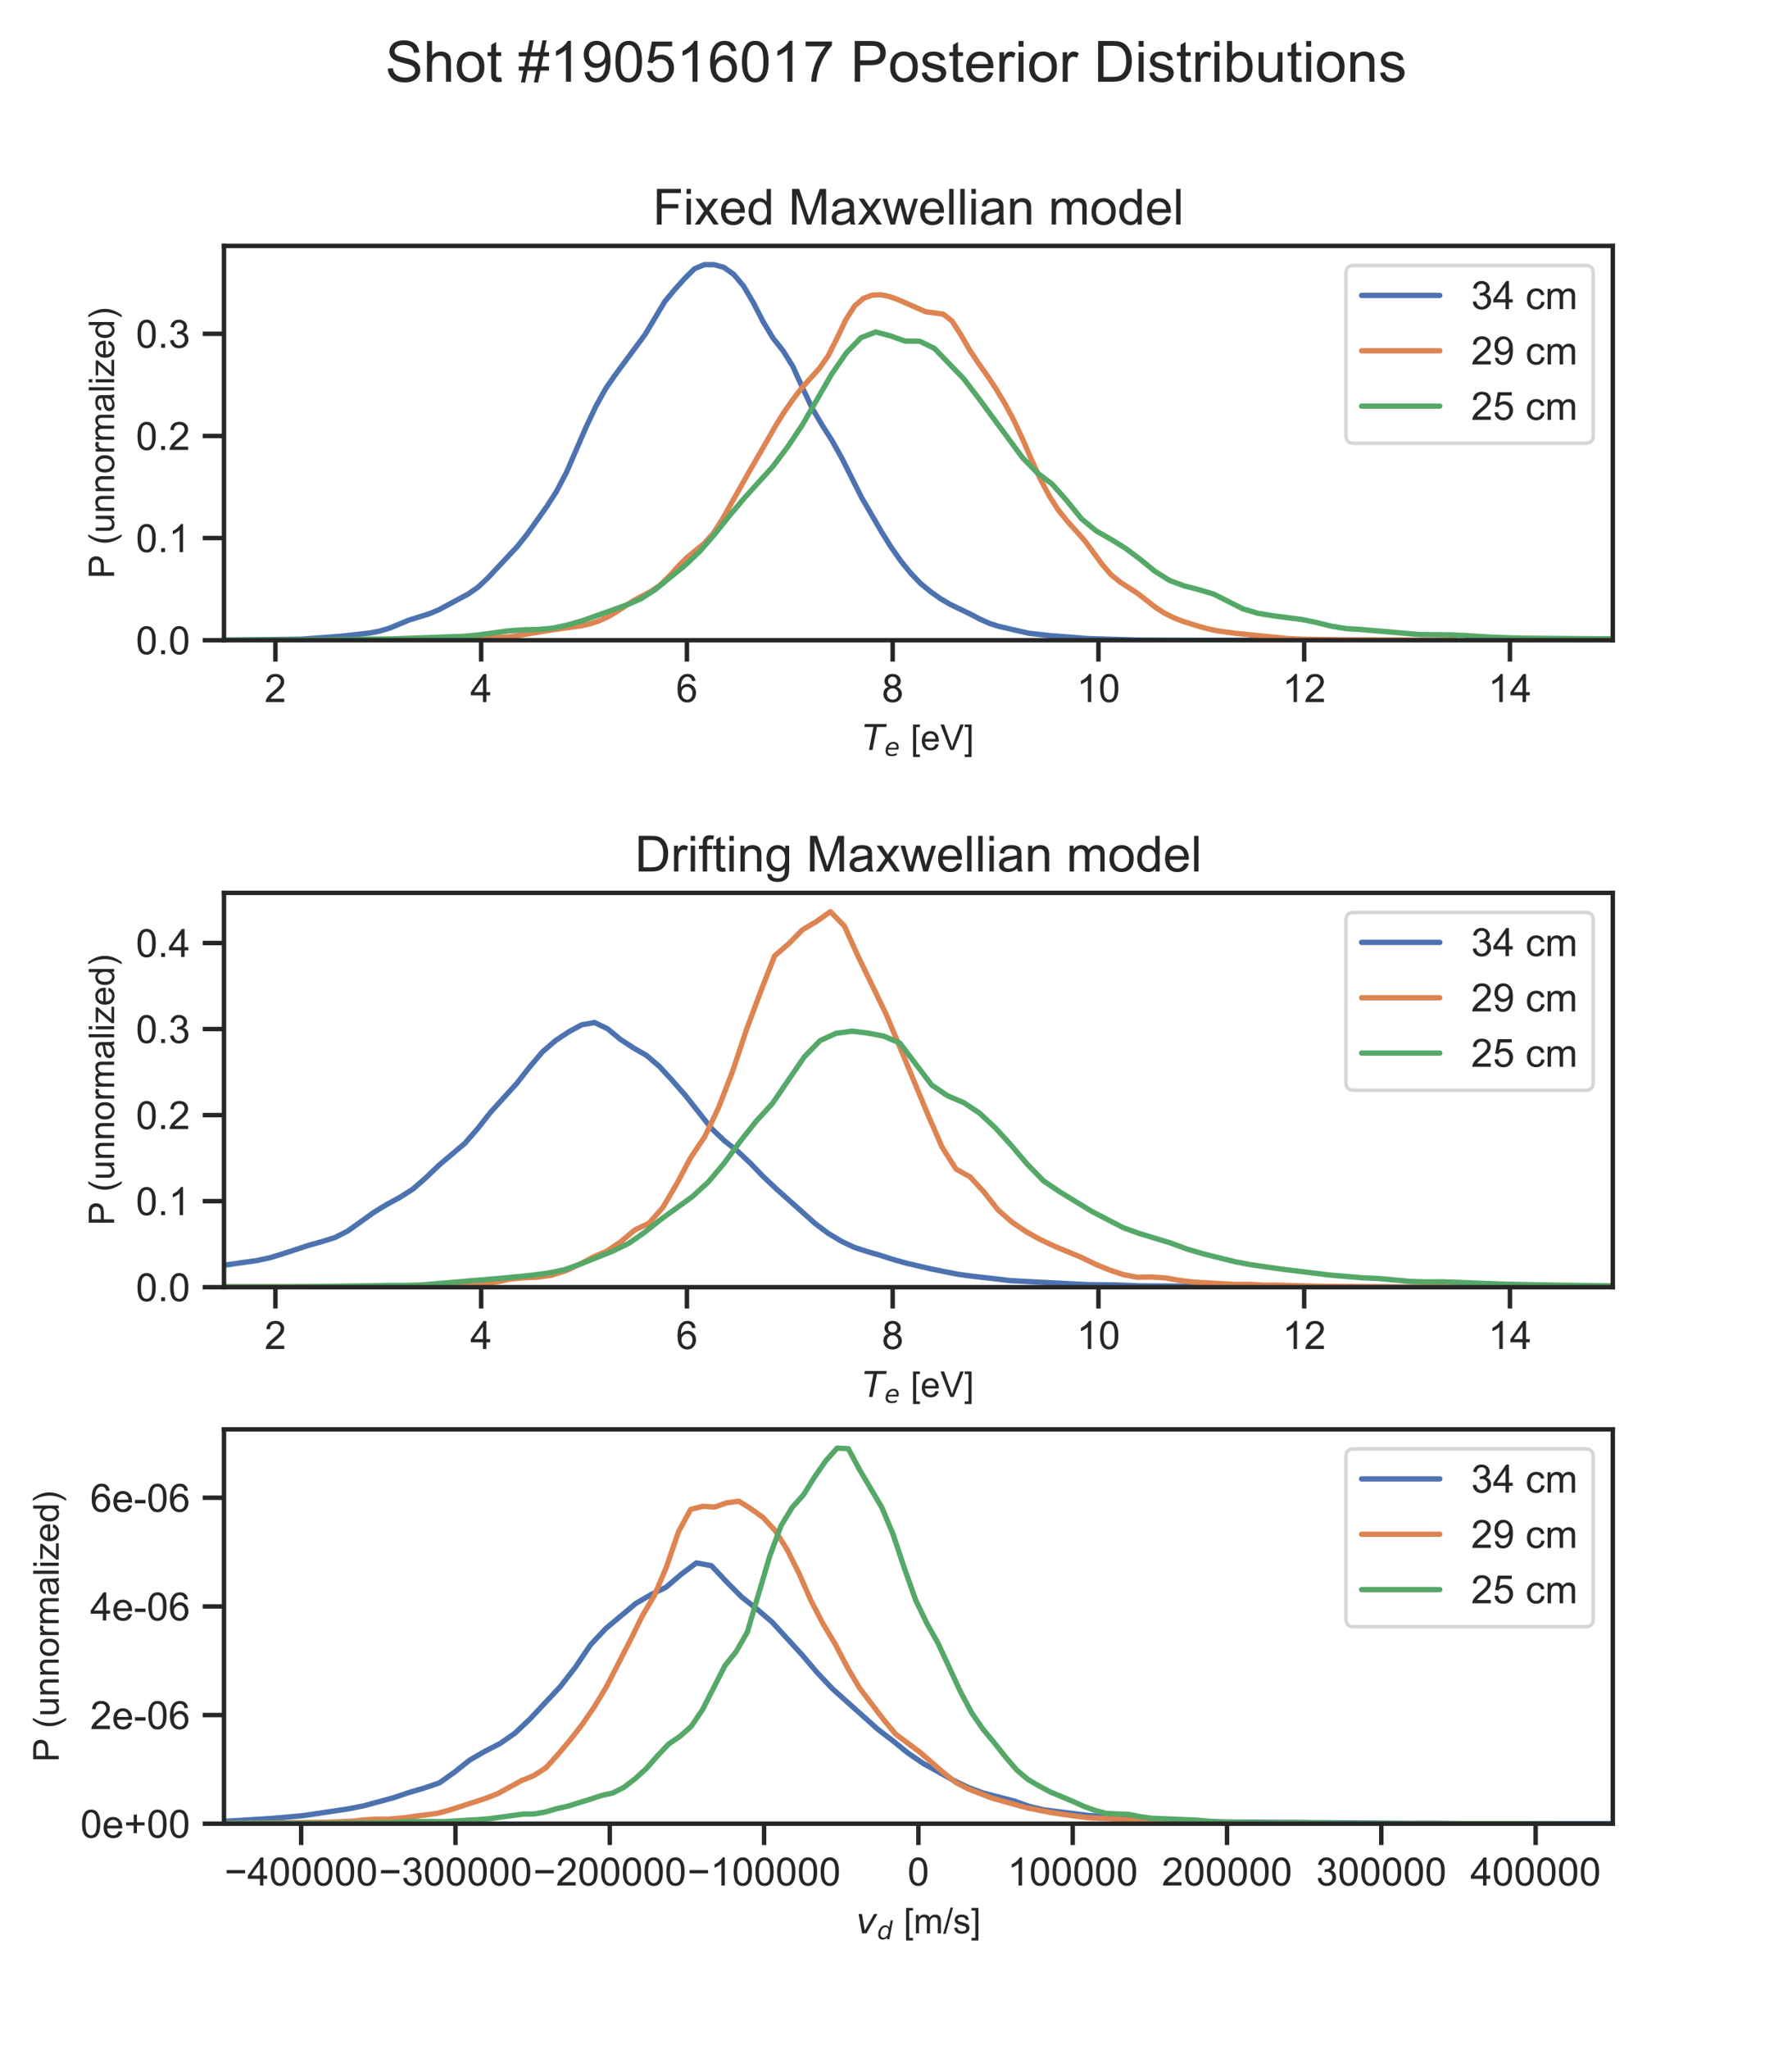 <?xml version="1.0" encoding="utf-8" standalone="no"?>
<!DOCTYPE svg PUBLIC "-//W3C//DTD SVG 1.1//EN"
  "http://www.w3.org/Graphics/SVG/1.1/DTD/svg11.dtd">
<!-- Created with matplotlib (https://matplotlib.org/) -->
<svg height="576pt" version="1.1" viewBox="0 0 504 576" width="504pt" xmlns="http://www.w3.org/2000/svg" xmlns:xlink="http://www.w3.org/1999/xlink">
 <defs>
  <style type="text/css">
*{stroke-linecap:butt;stroke-linejoin:round;white-space:pre;}
  </style>
 </defs>
 <g id="figure_1">
  <g id="patch_1">
   <path d="M 0 576 
L 504 576 
L 504 0 
L 0 0 
z
" style="fill:#ffffff;"/>
  </g>
  <g id="axes_1">
   <g id="patch_2">
    <path d="M 63 179.967 
L 453.6 179.967 
L 453.6 69.12 
L 63 69.12 
z
" style="fill:#ffffff;"/>
   </g>
   <g id="matplotlib.axis_1">
    <g id="xtick_1">
     <g id="line2d_1">
      <defs>
       <path d="M 0 0 
L 0 6 
" id="m6c773196e4" style="stroke:#262626;stroke-width:1.25;"/>
      </defs>
      <g>
       <use style="fill:#262626;stroke:#262626;stroke-width:1.25;" x="77.467" xlink:href="#m6c773196e4" y="179.967"/>
      </g>
     </g>
     <g id="text_1">
      <!-- 2 -->
      <defs>
       <path d="M 50.344 8.453 
L 50.344 0 
L 3.031 0 
Q 2.938 3.172 4.047 6.109 
Q 5.859 10.938 9.828 15.625 
Q 13.812 20.312 21.344 26.469 
Q 33.016 36.031 37.109 41.625 
Q 41.219 47.219 41.219 52.203 
Q 41.219 57.422 37.469 61 
Q 33.734 64.594 27.734 64.594 
Q 21.391 64.594 17.578 60.781 
Q 13.766 56.984 13.719 50.25 
L 4.688 51.172 
Q 5.609 61.281 11.656 66.578 
Q 17.719 71.875 27.938 71.875 
Q 38.234 71.875 44.234 66.156 
Q 50.25 60.453 50.25 52 
Q 50.25 47.703 48.484 43.547 
Q 46.734 39.406 42.656 34.812 
Q 38.578 30.219 29.109 22.219 
Q 21.188 15.578 18.938 13.203 
Q 16.703 10.844 15.234 8.453 
z
" id="ArialMT-50"/>
      </defs>
      <g style="fill:#262626;" transform="translate(74.408 197.341)scale(0.11 -0.11)">
       <use xlink:href="#ArialMT-50"/>
      </g>
     </g>
    </g>
    <g id="xtick_2">
     <g id="line2d_2">
      <g>
       <use style="fill:#262626;stroke:#262626;stroke-width:1.25;" x="135.333" xlink:href="#m6c773196e4" y="179.967"/>
      </g>
     </g>
     <g id="text_2">
      <!-- 4 -->
      <defs>
       <path d="M 32.328 0 
L 32.328 17.141 
L 1.266 17.141 
L 1.266 25.203 
L 33.938 71.578 
L 41.109 71.578 
L 41.109 25.203 
L 50.781 25.203 
L 50.781 17.141 
L 41.109 17.141 
L 41.109 0 
z
M 32.328 25.203 
L 32.328 57.469 
L 9.906 25.203 
z
" id="ArialMT-52"/>
      </defs>
      <g style="fill:#262626;" transform="translate(132.275 197.341)scale(0.11 -0.11)">
       <use xlink:href="#ArialMT-52"/>
      </g>
     </g>
    </g>
    <g id="xtick_3">
     <g id="line2d_3">
      <g>
       <use style="fill:#262626;stroke:#262626;stroke-width:1.25;" x="193.2" xlink:href="#m6c773196e4" y="179.967"/>
      </g>
     </g>
     <g id="text_3">
      <!-- 6 -->
      <defs>
       <path d="M 49.75 54.047 
L 41.016 53.375 
Q 39.844 58.547 37.703 60.891 
Q 34.125 64.656 28.906 64.656 
Q 24.703 64.656 21.531 62.312 
Q 17.391 59.281 14.984 53.469 
Q 12.594 47.656 12.5 36.922 
Q 15.672 41.75 20.266 44.094 
Q 24.859 46.438 29.891 46.438 
Q 38.672 46.438 44.844 39.969 
Q 51.031 33.5 51.031 23.25 
Q 51.031 16.5 48.125 10.719 
Q 45.219 4.938 40.141 1.859 
Q 35.062 -1.219 28.609 -1.219 
Q 17.625 -1.219 10.688 6.859 
Q 3.766 14.938 3.766 33.5 
Q 3.766 54.25 11.422 63.672 
Q 18.109 71.875 29.438 71.875 
Q 37.891 71.875 43.281 67.141 
Q 48.688 62.406 49.75 54.047 
z
M 13.875 23.188 
Q 13.875 18.656 15.797 14.5 
Q 17.719 10.359 21.188 8.172 
Q 24.656 6 28.469 6 
Q 34.031 6 38.031 10.484 
Q 42.047 14.984 42.047 22.703 
Q 42.047 30.125 38.078 34.391 
Q 34.125 38.672 28.125 38.672 
Q 22.172 38.672 18.016 34.391 
Q 13.875 30.125 13.875 23.188 
z
" id="ArialMT-54"/>
      </defs>
      <g style="fill:#262626;" transform="translate(190.141 197.341)scale(0.11 -0.11)">
       <use xlink:href="#ArialMT-54"/>
      </g>
     </g>
    </g>
    <g id="xtick_4">
     <g id="line2d_4">
      <g>
       <use style="fill:#262626;stroke:#262626;stroke-width:1.25;" x="251.067" xlink:href="#m6c773196e4" y="179.967"/>
      </g>
     </g>
     <g id="text_4">
      <!-- 8 -->
      <defs>
       <path d="M 17.672 38.812 
Q 12.203 40.828 9.562 44.531 
Q 6.938 48.25 6.938 53.422 
Q 6.938 61.234 12.547 66.547 
Q 18.172 71.875 27.484 71.875 
Q 36.859 71.875 42.578 66.422 
Q 48.297 60.984 48.297 53.172 
Q 48.297 48.188 45.672 44.5 
Q 43.062 40.828 37.75 38.812 
Q 44.344 36.672 47.781 31.875 
Q 51.219 27.094 51.219 20.453 
Q 51.219 11.281 44.719 5.031 
Q 38.234 -1.219 27.641 -1.219 
Q 17.047 -1.219 10.547 5.047 
Q 4.047 11.328 4.047 20.703 
Q 4.047 27.688 7.594 32.391 
Q 11.141 37.109 17.672 38.812 
z
M 15.922 53.719 
Q 15.922 48.641 19.188 45.406 
Q 22.469 42.188 27.688 42.188 
Q 32.766 42.188 36.016 45.375 
Q 39.266 48.578 39.266 53.219 
Q 39.266 58.062 35.906 61.359 
Q 32.562 64.656 27.594 64.656 
Q 22.562 64.656 19.234 61.422 
Q 15.922 58.203 15.922 53.719 
z
M 13.094 20.656 
Q 13.094 16.891 14.875 13.375 
Q 16.656 9.859 20.172 7.922 
Q 23.688 6 27.734 6 
Q 34.031 6 38.125 10.047 
Q 42.234 14.109 42.234 20.359 
Q 42.234 26.703 38.016 30.859 
Q 33.797 35.016 27.438 35.016 
Q 21.234 35.016 17.156 30.906 
Q 13.094 26.812 13.094 20.656 
z
" id="ArialMT-56"/>
      </defs>
      <g style="fill:#262626;" transform="translate(248.008 197.341)scale(0.11 -0.11)">
       <use xlink:href="#ArialMT-56"/>
      </g>
     </g>
    </g>
    <g id="xtick_5">
     <g id="line2d_5">
      <g>
       <use style="fill:#262626;stroke:#262626;stroke-width:1.25;" x="308.933" xlink:href="#m6c773196e4" y="179.967"/>
      </g>
     </g>
     <g id="text_5">
      <!-- 10 -->
      <defs>
       <path d="M 37.25 0 
L 28.469 0 
L 28.469 56 
Q 25.297 52.984 20.141 49.953 
Q 14.984 46.922 10.891 45.406 
L 10.891 53.906 
Q 18.266 57.375 23.781 62.297 
Q 29.297 67.234 31.594 71.875 
L 37.25 71.875 
z
" id="ArialMT-49"/>
       <path d="M 4.156 35.297 
Q 4.156 48 6.766 55.734 
Q 9.375 63.484 14.516 67.672 
Q 19.672 71.875 27.484 71.875 
Q 33.25 71.875 37.594 69.547 
Q 41.938 67.234 44.766 62.859 
Q 47.609 58.5 49.219 52.219 
Q 50.828 45.953 50.828 35.297 
Q 50.828 22.703 48.234 14.969 
Q 45.656 7.234 40.5 3 
Q 35.359 -1.219 27.484 -1.219 
Q 17.141 -1.219 11.234 6.203 
Q 4.156 15.141 4.156 35.297 
z
M 13.188 35.297 
Q 13.188 17.672 17.312 11.828 
Q 21.438 6 27.484 6 
Q 33.547 6 37.672 11.859 
Q 41.797 17.719 41.797 35.297 
Q 41.797 52.984 37.672 58.781 
Q 33.547 64.594 27.391 64.594 
Q 21.344 64.594 17.719 59.469 
Q 13.188 52.938 13.188 35.297 
z
" id="ArialMT-48"/>
      </defs>
      <g style="fill:#262626;" transform="translate(302.816 197.341)scale(0.11 -0.11)">
       <use xlink:href="#ArialMT-49"/>
       <use x="55.615" xlink:href="#ArialMT-48"/>
      </g>
     </g>
    </g>
    <g id="xtick_6">
     <g id="line2d_6">
      <g>
       <use style="fill:#262626;stroke:#262626;stroke-width:1.25;" x="366.8" xlink:href="#m6c773196e4" y="179.967"/>
      </g>
     </g>
     <g id="text_6">
      <!-- 12 -->
      <g style="fill:#262626;" transform="translate(360.683 197.341)scale(0.11 -0.11)">
       <use xlink:href="#ArialMT-49"/>
       <use x="55.615" xlink:href="#ArialMT-50"/>
      </g>
     </g>
    </g>
    <g id="xtick_7">
     <g id="line2d_7">
      <g>
       <use style="fill:#262626;stroke:#262626;stroke-width:1.25;" x="424.667" xlink:href="#m6c773196e4" y="179.967"/>
      </g>
     </g>
     <g id="text_7">
      <!-- 14 -->
      <g style="fill:#262626;" transform="translate(418.55 197.341)scale(0.11 -0.11)">
       <use xlink:href="#ArialMT-49"/>
       <use x="55.615" xlink:href="#ArialMT-52"/>
      </g>
     </g>
    </g>
    <g id="text_8">
     <!-- $T_e$ [eV] -->
     <defs>
      <path d="M 5.906 72.906 
L 67.578 72.906 
L 66.016 64.594 
L 39.984 64.594 
L 27.484 0 
L 17.578 0 
L 30.078 64.594 
L 4.297 64.594 
z
" id="DejaVuSans-Oblique-84"/>
      <path d="M 48.094 32.234 
Q 48.25 33.016 48.312 33.844 
Q 48.391 34.672 48.391 35.5 
Q 48.391 41.453 44.891 44.922 
Q 41.406 48.391 35.406 48.391 
Q 28.719 48.391 23.578 44.156 
Q 18.453 39.938 15.828 32.172 
z
M 55.906 25.203 
L 14.109 25.203 
Q 13.812 23.344 13.719 22.266 
Q 13.625 21.188 13.625 20.406 
Q 13.625 13.625 17.797 9.906 
Q 21.969 6.203 29.594 6.203 
Q 35.453 6.203 40.672 7.516 
Q 45.906 8.844 50.391 11.375 
L 48.688 2.484 
Q 43.844 0.531 38.688 -0.438 
Q 33.547 -1.422 28.219 -1.422 
Q 16.844 -1.422 10.719 4.016 
Q 4.594 9.469 4.594 19.484 
Q 4.594 28.031 7.641 35.375 
Q 10.688 42.719 16.609 48.484 
Q 20.406 52.094 25.656 54.047 
Q 30.906 56 36.812 56 
Q 46.094 56 51.578 50.438 
Q 57.078 44.875 57.078 35.5 
Q 57.078 33.25 56.781 30.688 
Q 56.5 28.125 55.906 25.203 
z
" id="DejaVuSans-Oblique-101"/>
      <path id="ArialMT-32"/>
      <path d="M 6.781 -19.875 
L 6.781 71.578 
L 26.172 71.578 
L 26.172 64.312 
L 15.578 64.312 
L 15.578 -12.594 
L 26.172 -12.594 
L 26.172 -19.875 
z
" id="ArialMT-91"/>
      <path d="M 42.094 16.703 
L 51.172 15.578 
Q 49.031 7.625 43.219 3.219 
Q 37.406 -1.172 28.375 -1.172 
Q 17 -1.172 10.328 5.828 
Q 3.656 12.844 3.656 25.484 
Q 3.656 38.578 10.391 45.797 
Q 17.141 53.031 27.875 53.031 
Q 38.281 53.031 44.875 45.953 
Q 51.469 38.875 51.469 26.031 
Q 51.469 25.25 51.422 23.688 
L 12.75 23.688 
Q 13.234 15.141 17.578 10.594 
Q 21.922 6.062 28.422 6.062 
Q 33.25 6.062 36.672 8.594 
Q 40.094 11.141 42.094 16.703 
z
M 13.234 30.906 
L 42.188 30.906 
Q 41.609 37.453 38.875 40.719 
Q 34.672 45.797 27.984 45.797 
Q 21.922 45.797 17.797 41.75 
Q 13.672 37.703 13.234 30.906 
z
" id="ArialMT-101"/>
      <path d="M 28.172 0 
L 0.438 71.578 
L 10.688 71.578 
L 29.297 19.578 
Q 31.547 13.328 33.062 7.859 
Q 34.719 13.719 36.922 19.578 
L 56.25 71.578 
L 65.922 71.578 
L 37.891 0 
z
" id="ArialMT-86"/>
      <path d="M 21.297 -19.875 
L 1.906 -19.875 
L 1.906 -12.594 
L 12.5 -12.594 
L 12.5 64.312 
L 1.906 64.312 
L 1.906 71.578 
L 21.297 71.578 
z
" id="ArialMT-93"/>
     </defs>
     <g style="fill:#262626;" transform="translate(242.65 210.827)scale(0.1 -0.1)">
      <use transform="translate(0 0.094)" xlink:href="#DejaVuSans-Oblique-84"/>
      <use transform="translate(61.084 -16.312)scale(0.7)" xlink:href="#DejaVuSans-Oblique-101"/>
      <use transform="translate(106.885 0.094)" xlink:href="#ArialMT-32"/>
      <use transform="translate(134.668 0.094)" xlink:href="#ArialMT-91"/>
      <use transform="translate(162.451 0.094)" xlink:href="#ArialMT-101"/>
      <use transform="translate(218.066 0.094)" xlink:href="#ArialMT-86"/>
      <use transform="translate(284.766 0.094)" xlink:href="#ArialMT-93"/>
     </g>
    </g>
   </g>
   <g id="matplotlib.axis_2">
    <g id="ytick_1">
     <g id="line2d_8">
      <defs>
       <path d="M 0 0 
L -6 0 
" id="mb191bd7c57" style="stroke:#262626;stroke-width:1.25;"/>
      </defs>
      <g>
       <use style="fill:#262626;stroke:#262626;stroke-width:1.25;" x="63" xlink:href="#mb191bd7c57" y="179.967"/>
      </g>
     </g>
     <g id="text_9">
      <!-- 0.0 -->
      <defs>
       <path d="M 9.078 0 
L 9.078 10.016 
L 19.094 10.016 
L 19.094 0 
z
" id="ArialMT-46"/>
      </defs>
      <g style="fill:#262626;" transform="translate(38.21 183.904)scale(0.11 -0.11)">
       <use xlink:href="#ArialMT-48"/>
       <use x="55.615" xlink:href="#ArialMT-46"/>
       <use x="83.398" xlink:href="#ArialMT-48"/>
      </g>
     </g>
    </g>
    <g id="ytick_2">
     <g id="line2d_9">
      <g>
       <use style="fill:#262626;stroke:#262626;stroke-width:1.25;" x="63" xlink:href="#mb191bd7c57" y="151.253"/>
      </g>
     </g>
     <g id="text_10">
      <!-- 0.1 -->
      <g style="fill:#262626;" transform="translate(38.21 155.19)scale(0.11 -0.11)">
       <use xlink:href="#ArialMT-48"/>
       <use x="55.615" xlink:href="#ArialMT-46"/>
       <use x="83.398" xlink:href="#ArialMT-49"/>
      </g>
     </g>
    </g>
    <g id="ytick_3">
     <g id="line2d_10">
      <g>
       <use style="fill:#262626;stroke:#262626;stroke-width:1.25;" x="63" xlink:href="#mb191bd7c57" y="122.539"/>
      </g>
     </g>
     <g id="text_11">
      <!-- 0.2 -->
      <g style="fill:#262626;" transform="translate(38.21 126.476)scale(0.11 -0.11)">
       <use xlink:href="#ArialMT-48"/>
       <use x="55.615" xlink:href="#ArialMT-46"/>
       <use x="83.398" xlink:href="#ArialMT-50"/>
      </g>
     </g>
    </g>
    <g id="ytick_4">
     <g id="line2d_11">
      <g>
       <use style="fill:#262626;stroke:#262626;stroke-width:1.25;" x="63" xlink:href="#mb191bd7c57" y="93.825"/>
      </g>
     </g>
     <g id="text_12">
      <!-- 0.3 -->
      <defs>
       <path d="M 4.203 18.891 
L 12.984 20.062 
Q 14.5 12.594 18.141 9.297 
Q 21.781 6 27 6 
Q 33.203 6 37.469 10.297 
Q 41.75 14.594 41.75 20.953 
Q 41.75 27 37.797 30.922 
Q 33.844 34.859 27.734 34.859 
Q 25.25 34.859 21.531 33.891 
L 22.516 41.609 
Q 23.391 41.5 23.922 41.5 
Q 29.547 41.5 34.031 44.422 
Q 38.531 47.359 38.531 53.469 
Q 38.531 58.297 35.25 61.469 
Q 31.984 64.656 26.812 64.656 
Q 21.688 64.656 18.266 61.422 
Q 14.844 58.203 13.875 51.766 
L 5.078 53.328 
Q 6.688 62.156 12.391 67.016 
Q 18.109 71.875 26.609 71.875 
Q 32.469 71.875 37.391 69.359 
Q 42.328 66.844 44.938 62.5 
Q 47.562 58.156 47.562 53.266 
Q 47.562 48.641 45.062 44.828 
Q 42.578 41.016 37.703 38.766 
Q 44.047 37.312 47.562 32.688 
Q 51.078 28.078 51.078 21.141 
Q 51.078 11.766 44.234 5.25 
Q 37.406 -1.266 26.953 -1.266 
Q 17.531 -1.266 11.297 4.344 
Q 5.078 9.969 4.203 18.891 
z
" id="ArialMT-51"/>
      </defs>
      <g style="fill:#262626;" transform="translate(38.21 97.762)scale(0.11 -0.11)">
       <use xlink:href="#ArialMT-48"/>
       <use x="55.615" xlink:href="#ArialMT-46"/>
       <use x="83.398" xlink:href="#ArialMT-51"/>
      </g>
     </g>
    </g>
    <g id="text_13">
     <!-- P (unnormalized) -->
     <defs>
      <path d="M 7.719 0 
L 7.719 71.578 
L 34.719 71.578 
Q 41.844 71.578 45.609 70.906 
Q 50.875 70.016 54.438 67.547 
Q 58.016 65.094 60.188 60.641 
Q 62.359 56.203 62.359 50.875 
Q 62.359 41.75 56.547 35.422 
Q 50.734 29.109 35.547 29.109 
L 17.188 29.109 
L 17.188 0 
z
M 17.188 37.547 
L 35.688 37.547 
Q 44.875 37.547 48.734 40.969 
Q 52.594 44.391 52.594 50.594 
Q 52.594 55.078 50.312 58.266 
Q 48.047 61.469 44.344 62.5 
Q 41.938 63.141 35.5 63.141 
L 17.188 63.141 
z
" id="ArialMT-80"/>
      <path d="M 23.391 -21.047 
Q 16.109 -11.859 11.078 0.438 
Q 6.062 12.75 6.062 25.922 
Q 6.062 37.547 9.812 48.188 
Q 14.203 60.547 23.391 72.797 
L 29.688 72.797 
Q 23.781 62.641 21.875 58.297 
Q 18.891 51.562 17.188 44.234 
Q 15.094 35.109 15.094 25.875 
Q 15.094 2.391 29.688 -21.047 
z
" id="ArialMT-40"/>
      <path d="M 40.578 0 
L 40.578 7.625 
Q 34.516 -1.172 24.125 -1.172 
Q 19.531 -1.172 15.547 0.578 
Q 11.578 2.344 9.641 5 
Q 7.719 7.672 6.938 11.531 
Q 6.391 14.109 6.391 19.734 
L 6.391 51.859 
L 15.188 51.859 
L 15.188 23.094 
Q 15.188 16.219 15.719 13.812 
Q 16.547 10.359 19.234 8.375 
Q 21.922 6.391 25.875 6.391 
Q 29.828 6.391 33.297 8.422 
Q 36.766 10.453 38.203 13.938 
Q 39.656 17.438 39.656 24.078 
L 39.656 51.859 
L 48.438 51.859 
L 48.438 0 
z
" id="ArialMT-117"/>
      <path d="M 6.594 0 
L 6.594 51.859 
L 14.5 51.859 
L 14.5 44.484 
Q 20.219 53.031 31 53.031 
Q 35.688 53.031 39.625 51.344 
Q 43.562 49.656 45.516 46.922 
Q 47.469 44.188 48.25 40.438 
Q 48.734 37.984 48.734 31.891 
L 48.734 0 
L 39.938 0 
L 39.938 31.547 
Q 39.938 36.922 38.906 39.578 
Q 37.891 42.234 35.281 43.812 
Q 32.672 45.406 29.156 45.406 
Q 23.531 45.406 19.453 41.844 
Q 15.375 38.281 15.375 28.328 
L 15.375 0 
z
" id="ArialMT-110"/>
      <path d="M 3.328 25.922 
Q 3.328 40.328 11.328 47.266 
Q 18.016 53.031 27.641 53.031 
Q 38.328 53.031 45.109 46.016 
Q 51.906 39.016 51.906 26.656 
Q 51.906 16.656 48.906 10.906 
Q 45.906 5.172 40.156 2 
Q 34.422 -1.172 27.641 -1.172 
Q 16.75 -1.172 10.031 5.812 
Q 3.328 12.797 3.328 25.922 
z
M 12.359 25.922 
Q 12.359 15.969 16.703 11.016 
Q 21.047 6.062 27.641 6.062 
Q 34.188 6.062 38.531 11.031 
Q 42.875 16.016 42.875 26.219 
Q 42.875 35.844 38.5 40.797 
Q 34.125 45.75 27.641 45.75 
Q 21.047 45.75 16.703 40.812 
Q 12.359 35.891 12.359 25.922 
z
" id="ArialMT-111"/>
      <path d="M 6.5 0 
L 6.5 51.859 
L 14.406 51.859 
L 14.406 44 
Q 17.438 49.516 20 51.266 
Q 22.562 53.031 25.641 53.031 
Q 30.078 53.031 34.672 50.203 
L 31.641 42.047 
Q 28.422 43.953 25.203 43.953 
Q 22.312 43.953 20.016 42.219 
Q 17.719 40.484 16.75 37.406 
Q 15.281 32.719 15.281 27.156 
L 15.281 0 
z
" id="ArialMT-114"/>
      <path d="M 6.594 0 
L 6.594 51.859 
L 14.453 51.859 
L 14.453 44.578 
Q 16.891 48.391 20.938 50.703 
Q 25 53.031 30.172 53.031 
Q 35.938 53.031 39.625 50.641 
Q 43.312 48.25 44.828 43.953 
Q 50.984 53.031 60.844 53.031 
Q 68.562 53.031 72.703 48.75 
Q 76.859 44.484 76.859 35.594 
L 76.859 0 
L 68.109 0 
L 68.109 32.672 
Q 68.109 37.938 67.25 40.25 
Q 66.406 42.578 64.156 43.984 
Q 61.922 45.406 58.891 45.406 
Q 53.422 45.406 49.797 41.766 
Q 46.188 38.141 46.188 30.125 
L 46.188 0 
L 37.406 0 
L 37.406 33.688 
Q 37.406 39.547 35.25 42.469 
Q 33.109 45.406 28.219 45.406 
Q 24.516 45.406 21.359 43.453 
Q 18.219 41.5 16.797 37.734 
Q 15.375 33.984 15.375 26.906 
L 15.375 0 
z
" id="ArialMT-109"/>
      <path d="M 40.438 6.391 
Q 35.547 2.25 31.031 0.531 
Q 26.516 -1.172 21.344 -1.172 
Q 12.797 -1.172 8.203 3 
Q 3.609 7.172 3.609 13.672 
Q 3.609 17.484 5.344 20.625 
Q 7.078 23.781 9.891 25.688 
Q 12.703 27.594 16.219 28.562 
Q 18.797 29.25 24.031 29.891 
Q 34.672 31.156 39.703 32.906 
Q 39.75 34.719 39.75 35.203 
Q 39.75 40.578 37.25 42.781 
Q 33.891 45.75 27.25 45.75 
Q 21.047 45.75 18.094 43.578 
Q 15.141 41.406 13.719 35.891 
L 5.125 37.062 
Q 6.297 42.578 8.984 45.969 
Q 11.672 49.359 16.75 51.188 
Q 21.828 53.031 28.516 53.031 
Q 35.156 53.031 39.297 51.469 
Q 43.453 49.906 45.406 47.531 
Q 47.359 45.172 48.141 41.547 
Q 48.578 39.312 48.578 33.453 
L 48.578 21.734 
Q 48.578 9.469 49.141 6.219 
Q 49.703 2.984 51.375 0 
L 42.188 0 
Q 40.828 2.734 40.438 6.391 
z
M 39.703 26.031 
Q 34.906 24.078 25.344 22.703 
Q 19.922 21.922 17.672 20.938 
Q 15.438 19.969 14.203 18.094 
Q 12.984 16.219 12.984 13.922 
Q 12.984 10.406 15.641 8.062 
Q 18.312 5.719 23.438 5.719 
Q 28.516 5.719 32.469 7.938 
Q 36.422 10.156 38.281 14.016 
Q 39.703 17 39.703 22.797 
z
" id="ArialMT-97"/>
      <path d="M 6.391 0 
L 6.391 71.578 
L 15.188 71.578 
L 15.188 0 
z
" id="ArialMT-108"/>
      <path d="M 6.641 61.469 
L 6.641 71.578 
L 15.438 71.578 
L 15.438 61.469 
z
M 6.641 0 
L 6.641 51.859 
L 15.438 51.859 
L 15.438 0 
z
" id="ArialMT-105"/>
      <path d="M 1.953 0 
L 1.953 7.125 
L 34.969 45.016 
Q 29.344 44.734 25.047 44.734 
L 3.906 44.734 
L 3.906 51.859 
L 46.297 51.859 
L 46.297 46.047 
L 18.219 13.141 
L 12.797 7.125 
Q 18.703 7.562 23.875 7.562 
L 47.859 7.562 
L 47.859 0 
z
" id="ArialMT-122"/>
      <path d="M 40.234 0 
L 40.234 6.547 
Q 35.297 -1.172 25.734 -1.172 
Q 19.531 -1.172 14.328 2.25 
Q 9.125 5.672 6.266 11.797 
Q 3.422 17.922 3.422 25.875 
Q 3.422 33.641 6 39.969 
Q 8.594 46.297 13.766 49.656 
Q 18.953 53.031 25.344 53.031 
Q 30.031 53.031 33.688 51.047 
Q 37.359 49.078 39.656 45.906 
L 39.656 71.578 
L 48.391 71.578 
L 48.391 0 
z
M 12.453 25.875 
Q 12.453 15.922 16.641 10.984 
Q 20.844 6.062 26.562 6.062 
Q 32.328 6.062 36.344 10.766 
Q 40.375 15.484 40.375 25.141 
Q 40.375 35.797 36.266 40.766 
Q 32.172 45.75 26.172 45.75 
Q 20.312 45.75 16.375 40.969 
Q 12.453 36.188 12.453 25.875 
z
" id="ArialMT-100"/>
      <path d="M 12.359 -21.047 
L 6.062 -21.047 
Q 20.656 2.391 20.656 25.875 
Q 20.656 35.062 18.562 44.094 
Q 16.891 51.422 13.922 58.156 
Q 12.016 62.547 6.062 72.797 
L 12.359 72.797 
Q 21.531 60.547 25.922 48.188 
Q 29.688 37.547 29.688 25.922 
Q 29.688 12.75 24.625 0.438 
Q 19.578 -11.859 12.359 -21.047 
z
" id="ArialMT-41"/>
     </defs>
     <g style="fill:#262626;" transform="translate(32.105 162.612)rotate(-90)scale(0.1 -0.1)">
      <use xlink:href="#ArialMT-80"/>
      <use x="66.684" xlink:href="#ArialMT-32"/>
      <use x="94.467" xlink:href="#ArialMT-40"/>
      <use x="127.768" xlink:href="#ArialMT-117"/>
      <use x="183.383" xlink:href="#ArialMT-110"/>
      <use x="238.998" xlink:href="#ArialMT-110"/>
      <use x="294.613" xlink:href="#ArialMT-111"/>
      <use x="350.229" xlink:href="#ArialMT-114"/>
      <use x="383.529" xlink:href="#ArialMT-109"/>
      <use x="466.83" xlink:href="#ArialMT-97"/>
      <use x="522.445" xlink:href="#ArialMT-108"/>
      <use x="544.662" xlink:href="#ArialMT-105"/>
      <use x="566.879" xlink:href="#ArialMT-122"/>
      <use x="616.879" xlink:href="#ArialMT-101"/>
      <use x="672.494" xlink:href="#ArialMT-100"/>
      <use x="728.109" xlink:href="#ArialMT-41"/>
     </g>
    </g>
   </g>
   <g id="line2d_12">
    <path clip-path="url(#p395e1e1c4c)" d="M 9.922 179.966 
L 18.222 179.83 
L 23.755 179.769 
L 32.055 179.955 
L 62.488 179.955 
L 84.621 179.678 
L 95.688 178.862 
L 103.988 177.945 
L 106.754 177.405 
L 109.521 176.583 
L 115.054 174.299 
L 120.587 172.581 
L 123.354 171.44 
L 131.654 166.99 
L 134.421 165.074 
L 137.187 162.485 
L 145.487 153.624 
L 148.254 150.16 
L 153.787 142.378 
L 156.554 138.064 
L 159.32 132.777 
L 164.854 120.008 
L 167.62 114.148 
L 170.387 109.181 
L 173.154 105.204 
L 181.453 93.996 
L 186.987 84.738 
L 189.753 81.411 
L 192.52 78.325 
L 195.287 75.579 
L 198.053 74.398 
L 200.82 74.402 
L 203.587 75.158 
L 206.353 77.11 
L 209.12 80.403 
L 211.886 85.092 
L 214.653 90.462 
L 217.42 95.049 
L 220.186 98.522 
L 222.953 102.935 
L 225.72 109.041 
L 228.486 114.861 
L 231.253 119.542 
L 234.02 123.87 
L 236.786 128.823 
L 242.319 139.847 
L 247.853 149.364 
L 250.619 153.808 
L 253.386 157.725 
L 256.153 161.139 
L 258.919 164.019 
L 261.686 166.289 
L 264.453 168.247 
L 267.219 169.881 
L 272.752 172.536 
L 275.519 173.986 
L 278.286 175.234 
L 281.052 176.1 
L 289.352 178.014 
L 294.885 178.63 
L 305.952 179.508 
L 319.785 179.913 
L 336.385 179.966 
L 361.285 179.967 
L 361.285 179.967 
" style="fill:none;stroke:#4c72b0;stroke-linecap:round;stroke-width:1.5;"/>
   </g>
   <g id="line2d_13">
    <path clip-path="url(#p395e1e1c4c)" d="M 93.666 179.967 
L 125.997 179.868 
L 130.971 179.693 
L 143.406 179.005 
L 148.38 178.198 
L 155.841 176.978 
L 163.302 175.933 
L 165.789 175.395 
L 168.276 174.606 
L 170.763 173.511 
L 173.25 172.076 
L 178.224 168.801 
L 183.198 166.179 
L 185.685 164.44 
L 188.172 162.017 
L 190.659 159.273 
L 193.146 156.782 
L 198.121 152.696 
L 200.608 149.913 
L 203.095 146.083 
L 210.556 132.852 
L 215.53 124.25 
L 218.017 119.893 
L 220.504 115.898 
L 222.991 112.323 
L 225.478 109.071 
L 230.452 103.533 
L 232.939 99.992 
L 235.426 95.042 
L 237.913 89.828 
L 240.4 85.958 
L 242.887 83.844 
L 245.374 82.95 
L 247.861 82.857 
L 250.348 83.407 
L 252.835 84.333 
L 260.296 87.624 
L 265.27 88.301 
L 267.757 90.236 
L 270.244 94.116 
L 272.731 98.425 
L 275.218 102.145 
L 277.705 105.64 
L 280.192 109.418 
L 282.679 113.549 
L 285.166 118.192 
L 287.653 123.545 
L 290.14 129.277 
L 292.627 134.727 
L 295.114 139.433 
L 297.601 143.292 
L 300.088 146.412 
L 305.062 151.947 
L 310.036 158.725 
L 312.523 161.591 
L 315.01 163.605 
L 319.984 166.823 
L 324.958 170.705 
L 327.445 172.307 
L 329.932 173.571 
L 332.419 174.573 
L 337.393 176.135 
L 339.88 176.801 
L 342.367 177.321 
L 347.341 178.009 
L 362.263 179.504 
L 367.237 179.709 
L 377.185 179.831 
L 392.107 179.89 
L 404.542 179.961 
L 409.516 179.967 
L 409.516 179.967 
" style="fill:none;stroke:#dd8452;stroke-linecap:round;stroke-width:1.5;"/>
   </g>
   <g id="line2d_14">
    <path clip-path="url(#p395e1e1c4c)" d="M 6.672 179.965 
L 14.935 179.856 
L 19.066 179.759 
L 39.725 179.967 
L 93.436 179.864 
L 101.699 179.685 
L 109.962 179.606 
L 130.62 178.863 
L 134.752 178.456 
L 143.015 177.33 
L 147.147 177.044 
L 151.278 176.949 
L 155.41 176.585 
L 159.542 175.708 
L 163.673 174.52 
L 176.068 170.119 
L 180.2 168.354 
L 184.331 165.694 
L 192.595 158.974 
L 196.726 155.073 
L 200.858 150.347 
L 204.99 145.191 
L 209.121 140.257 
L 217.385 131.117 
L 221.516 125.636 
L 225.648 119.463 
L 233.911 105.165 
L 238.043 99.168 
L 242.174 94.915 
L 246.306 93.32 
L 250.438 94.42 
L 254.569 95.877 
L 258.701 95.922 
L 262.832 97.955 
L 271.096 106.53 
L 275.227 111.931 
L 287.622 128.695 
L 291.754 132.939 
L 295.885 136.057 
L 300.017 140.704 
L 304.149 145.811 
L 308.28 149.226 
L 312.412 151.575 
L 316.544 154.122 
L 320.675 157.209 
L 324.807 160.58 
L 328.938 163.164 
L 333.07 164.699 
L 337.202 165.752 
L 341.333 166.996 
L 349.597 171.16 
L 353.728 172.374 
L 357.86 173.069 
L 366.123 174.137 
L 370.255 174.987 
L 374.386 175.999 
L 378.518 176.695 
L 382.65 176.942 
L 399.176 178.363 
L 407.439 178.455 
L 411.571 178.605 
L 419.834 179.136 
L 428.097 179.387 
L 498.335 179.935 
L 505 179.922 
L 505 179.922 
" style="fill:none;stroke:#55a868;stroke-linecap:round;stroke-width:1.5;"/>
   </g>
   <g id="patch_3">
    <path d="M 63 179.967 
L 63 69.12 
" style="fill:none;stroke:#262626;stroke-linecap:square;stroke-linejoin:miter;stroke-width:1.25;"/>
   </g>
   <g id="patch_4">
    <path d="M 453.6 179.967 
L 453.6 69.12 
" style="fill:none;stroke:#262626;stroke-linecap:square;stroke-linejoin:miter;stroke-width:1.25;"/>
   </g>
   <g id="patch_5">
    <path d="M 63 179.967 
L 453.6 179.967 
" style="fill:none;stroke:#262626;stroke-linecap:square;stroke-linejoin:miter;stroke-width:1.25;"/>
   </g>
   <g id="patch_6">
    <path d="M 63 69.12 
L 453.6 69.12 
" style="fill:none;stroke:#262626;stroke-linecap:square;stroke-linejoin:miter;stroke-width:1.25;"/>
   </g>
   <g id="text_14">
    <!-- Fixed Maxwellian model -->
    <defs>
     <path d="M 8.203 0 
L 8.203 71.578 
L 56.5 71.578 
L 56.5 63.141 
L 17.672 63.141 
L 17.672 40.969 
L 51.266 40.969 
L 51.266 32.516 
L 17.672 32.516 
L 17.672 0 
z
" id="ArialMT-70"/>
     <path d="M 0.734 0 
L 19.672 26.953 
L 2.156 51.859 
L 13.141 51.859 
L 21.094 39.703 
Q 23.344 36.234 24.703 33.891 
Q 26.859 37.109 28.656 39.594 
L 37.406 51.859 
L 47.906 51.859 
L 29.984 27.438 
L 49.266 0 
L 38.484 0 
L 27.828 16.109 
L 25 20.453 
L 11.375 0 
z
" id="ArialMT-120"/>
     <path d="M 7.422 0 
L 7.422 71.578 
L 21.688 71.578 
L 38.625 20.906 
Q 40.969 13.812 42.047 10.297 
Q 43.266 14.203 45.844 21.781 
L 62.984 71.578 
L 75.734 71.578 
L 75.734 0 
L 66.609 0 
L 66.609 59.906 
L 45.797 0 
L 37.25 0 
L 16.547 60.938 
L 16.547 0 
z
" id="ArialMT-77"/>
     <path d="M 16.156 0 
L 0.297 51.859 
L 9.375 51.859 
L 17.625 21.922 
L 20.703 10.797 
Q 20.906 11.625 23.391 21.484 
L 31.641 51.859 
L 40.672 51.859 
L 48.438 21.781 
L 51.031 11.859 
L 54 21.875 
L 62.891 51.859 
L 71.438 51.859 
L 55.219 0 
L 46.094 0 
L 37.844 31.062 
L 35.844 39.891 
L 25.344 0 
z
" id="ArialMT-119"/>
    </defs>
    <g style="fill:#262626;" transform="translate(183.608 63.12)scale(0.14 -0.14)">
     <use xlink:href="#ArialMT-70"/>
     <use x="61.084" xlink:href="#ArialMT-105"/>
     <use x="83.301" xlink:href="#ArialMT-120"/>
     <use x="133.301" xlink:href="#ArialMT-101"/>
     <use x="188.916" xlink:href="#ArialMT-100"/>
     <use x="244.531" xlink:href="#ArialMT-32"/>
     <use x="272.314" xlink:href="#ArialMT-77"/>
     <use x="355.615" xlink:href="#ArialMT-97"/>
     <use x="411.23" xlink:href="#ArialMT-120"/>
     <use x="461.23" xlink:href="#ArialMT-119"/>
     <use x="533.447" xlink:href="#ArialMT-101"/>
     <use x="589.062" xlink:href="#ArialMT-108"/>
     <use x="611.279" xlink:href="#ArialMT-108"/>
     <use x="633.496" xlink:href="#ArialMT-105"/>
     <use x="655.713" xlink:href="#ArialMT-97"/>
     <use x="711.328" xlink:href="#ArialMT-110"/>
     <use x="766.943" xlink:href="#ArialMT-32"/>
     <use x="794.727" xlink:href="#ArialMT-109"/>
     <use x="878.027" xlink:href="#ArialMT-111"/>
     <use x="933.643" xlink:href="#ArialMT-100"/>
     <use x="989.258" xlink:href="#ArialMT-101"/>
     <use x="1044.873" xlink:href="#ArialMT-108"/>
    </g>
   </g>
   <g id="legend_1">
    <g id="patch_7">
     <path d="M 380.747 124.6 
L 445.9 124.6 
Q 448.1 124.6 448.1 122.4 
L 448.1 76.82 
Q 448.1 74.62 445.9 74.62 
L 380.747 74.62 
Q 378.547 74.62 378.547 76.82 
L 378.547 122.4 
Q 378.547 124.6 380.747 124.6 
z
" style="fill:#ffffff;opacity:0.8;stroke:#cccccc;stroke-linejoin:miter;"/>
    </g>
    <g id="line2d_15">
     <path d="M 382.947 83.044 
L 404.947 83.044 
" style="fill:none;stroke:#4c72b0;stroke-linecap:round;stroke-width:1.5;"/>
    </g>
    <g id="line2d_16"/>
    <g id="text_15">
     <!-- 34 cm -->
     <defs>
      <path d="M 40.438 19 
L 49.078 17.875 
Q 47.656 8.938 41.812 3.875 
Q 35.984 -1.172 27.484 -1.172 
Q 16.844 -1.172 10.375 5.781 
Q 3.906 12.75 3.906 25.734 
Q 3.906 34.125 6.688 40.422 
Q 9.469 46.734 15.156 49.875 
Q 20.844 53.031 27.547 53.031 
Q 35.984 53.031 41.359 48.75 
Q 46.734 44.484 48.25 36.625 
L 39.703 35.297 
Q 38.484 40.531 35.375 43.156 
Q 32.281 45.797 27.875 45.797 
Q 21.234 45.797 17.078 41.031 
Q 12.938 36.281 12.938 25.984 
Q 12.938 15.531 16.938 10.797 
Q 20.953 6.062 27.391 6.062 
Q 32.562 6.062 36.031 9.234 
Q 39.5 12.406 40.438 19 
z
" id="ArialMT-99"/>
     </defs>
     <g style="fill:#262626;" transform="translate(413.747 86.894)scale(0.11 -0.11)">
      <use xlink:href="#ArialMT-51"/>
      <use x="55.615" xlink:href="#ArialMT-52"/>
      <use x="111.23" xlink:href="#ArialMT-32"/>
      <use x="139.014" xlink:href="#ArialMT-99"/>
      <use x="189.014" xlink:href="#ArialMT-109"/>
     </g>
    </g>
    <g id="line2d_17">
     <path d="M 382.947 98.603 
L 404.947 98.603 
" style="fill:none;stroke:#dd8452;stroke-linecap:round;stroke-width:1.5;"/>
    </g>
    <g id="line2d_18"/>
    <g id="text_16">
     <!-- 29 cm -->
     <defs>
      <path d="M 5.469 16.547 
L 13.922 17.328 
Q 14.984 11.375 18.016 8.688 
Q 21.047 6 25.781 6 
Q 29.828 6 32.875 7.859 
Q 35.938 9.719 37.891 12.812 
Q 39.844 15.922 41.156 21.188 
Q 42.484 26.469 42.484 31.938 
Q 42.484 32.516 42.438 33.688 
Q 39.797 29.5 35.234 26.875 
Q 30.672 24.266 25.344 24.266 
Q 16.453 24.266 10.297 30.703 
Q 4.156 37.156 4.156 47.703 
Q 4.156 58.594 10.578 65.234 
Q 17 71.875 26.656 71.875 
Q 33.641 71.875 39.422 68.109 
Q 45.219 64.359 48.219 57.391 
Q 51.219 50.438 51.219 37.25 
Q 51.219 23.531 48.234 15.406 
Q 45.266 7.281 39.375 3.031 
Q 33.5 -1.219 25.594 -1.219 
Q 17.188 -1.219 11.859 3.438 
Q 6.547 8.109 5.469 16.547 
z
M 41.453 48.141 
Q 41.453 55.719 37.422 60.156 
Q 33.406 64.594 27.734 64.594 
Q 21.875 64.594 17.531 59.812 
Q 13.188 55.031 13.188 47.406 
Q 13.188 40.578 17.312 36.297 
Q 21.438 32.031 27.484 32.031 
Q 33.594 32.031 37.516 36.297 
Q 41.453 40.578 41.453 48.141 
z
" id="ArialMT-57"/>
     </defs>
     <g style="fill:#262626;" transform="translate(413.747 102.453)scale(0.11 -0.11)">
      <use xlink:href="#ArialMT-50"/>
      <use x="55.615" xlink:href="#ArialMT-57"/>
      <use x="111.23" xlink:href="#ArialMT-32"/>
      <use x="139.014" xlink:href="#ArialMT-99"/>
      <use x="189.014" xlink:href="#ArialMT-109"/>
     </g>
    </g>
    <g id="line2d_19">
     <path d="M 382.947 114.163 
L 404.947 114.163 
" style="fill:none;stroke:#55a868;stroke-linecap:round;stroke-width:1.5;"/>
    </g>
    <g id="line2d_20"/>
    <g id="text_17">
     <!-- 25 cm -->
     <defs>
      <path d="M 4.156 18.75 
L 13.375 19.531 
Q 14.406 12.797 18.141 9.391 
Q 21.875 6 27.156 6 
Q 33.5 6 37.891 10.781 
Q 42.281 15.578 42.281 23.484 
Q 42.281 31 38.062 35.344 
Q 33.844 39.703 27 39.703 
Q 22.75 39.703 19.328 37.766 
Q 15.922 35.844 13.969 32.766 
L 5.719 33.844 
L 12.641 70.609 
L 48.25 70.609 
L 48.25 62.203 
L 19.672 62.203 
L 15.828 42.969 
Q 22.266 47.469 29.344 47.469 
Q 38.719 47.469 45.156 40.969 
Q 51.609 34.469 51.609 24.266 
Q 51.609 14.547 45.953 7.469 
Q 39.062 -1.219 27.156 -1.219 
Q 17.391 -1.219 11.203 4.25 
Q 5.031 9.719 4.156 18.75 
z
" id="ArialMT-53"/>
     </defs>
     <g style="fill:#262626;" transform="translate(413.747 118.013)scale(0.11 -0.11)">
      <use xlink:href="#ArialMT-50"/>
      <use x="55.615" xlink:href="#ArialMT-53"/>
      <use x="111.23" xlink:href="#ArialMT-32"/>
      <use x="139.014" xlink:href="#ArialMT-99"/>
      <use x="189.014" xlink:href="#ArialMT-109"/>
     </g>
    </g>
   </g>
  </g>
  <g id="axes_2">
   <g id="patch_8">
    <path d="M 63 361.828 
L 453.6 361.828 
L 453.6 250.981 
L 63 250.981 
z
" style="fill:#ffffff;"/>
   </g>
   <g id="matplotlib.axis_3">
    <g id="xtick_8">
     <g id="line2d_21">
      <g>
       <use style="fill:#262626;stroke:#262626;stroke-width:1.25;" x="77.467" xlink:href="#m6c773196e4" y="361.828"/>
      </g>
     </g>
     <g id="text_18">
      <!-- 2 -->
      <g style="fill:#262626;" transform="translate(74.408 379.202)scale(0.11 -0.11)">
       <use xlink:href="#ArialMT-50"/>
      </g>
     </g>
    </g>
    <g id="xtick_9">
     <g id="line2d_22">
      <g>
       <use style="fill:#262626;stroke:#262626;stroke-width:1.25;" x="135.333" xlink:href="#m6c773196e4" y="361.828"/>
      </g>
     </g>
     <g id="text_19">
      <!-- 4 -->
      <g style="fill:#262626;" transform="translate(132.275 379.202)scale(0.11 -0.11)">
       <use xlink:href="#ArialMT-52"/>
      </g>
     </g>
    </g>
    <g id="xtick_10">
     <g id="line2d_23">
      <g>
       <use style="fill:#262626;stroke:#262626;stroke-width:1.25;" x="193.2" xlink:href="#m6c773196e4" y="361.828"/>
      </g>
     </g>
     <g id="text_20">
      <!-- 6 -->
      <g style="fill:#262626;" transform="translate(190.141 379.202)scale(0.11 -0.11)">
       <use xlink:href="#ArialMT-54"/>
      </g>
     </g>
    </g>
    <g id="xtick_11">
     <g id="line2d_24">
      <g>
       <use style="fill:#262626;stroke:#262626;stroke-width:1.25;" x="251.067" xlink:href="#m6c773196e4" y="361.828"/>
      </g>
     </g>
     <g id="text_21">
      <!-- 8 -->
      <g style="fill:#262626;" transform="translate(248.008 379.202)scale(0.11 -0.11)">
       <use xlink:href="#ArialMT-56"/>
      </g>
     </g>
    </g>
    <g id="xtick_12">
     <g id="line2d_25">
      <g>
       <use style="fill:#262626;stroke:#262626;stroke-width:1.25;" x="308.933" xlink:href="#m6c773196e4" y="361.828"/>
      </g>
     </g>
     <g id="text_22">
      <!-- 10 -->
      <g style="fill:#262626;" transform="translate(302.816 379.202)scale(0.11 -0.11)">
       <use xlink:href="#ArialMT-49"/>
       <use x="55.615" xlink:href="#ArialMT-48"/>
      </g>
     </g>
    </g>
    <g id="xtick_13">
     <g id="line2d_26">
      <g>
       <use style="fill:#262626;stroke:#262626;stroke-width:1.25;" x="366.8" xlink:href="#m6c773196e4" y="361.828"/>
      </g>
     </g>
     <g id="text_23">
      <!-- 12 -->
      <g style="fill:#262626;" transform="translate(360.683 379.202)scale(0.11 -0.11)">
       <use xlink:href="#ArialMT-49"/>
       <use x="55.615" xlink:href="#ArialMT-50"/>
      </g>
     </g>
    </g>
    <g id="xtick_14">
     <g id="line2d_27">
      <g>
       <use style="fill:#262626;stroke:#262626;stroke-width:1.25;" x="424.667" xlink:href="#m6c773196e4" y="361.828"/>
      </g>
     </g>
     <g id="text_24">
      <!-- 14 -->
      <g style="fill:#262626;" transform="translate(418.55 379.202)scale(0.11 -0.11)">
       <use xlink:href="#ArialMT-49"/>
       <use x="55.615" xlink:href="#ArialMT-52"/>
      </g>
     </g>
    </g>
    <g id="text_25">
     <!-- $T_e$ [eV] -->
     <g style="fill:#262626;" transform="translate(242.65 392.688)scale(0.1 -0.1)">
      <use transform="translate(0 0.094)" xlink:href="#DejaVuSans-Oblique-84"/>
      <use transform="translate(61.084 -16.312)scale(0.7)" xlink:href="#DejaVuSans-Oblique-101"/>
      <use transform="translate(106.885 0.094)" xlink:href="#ArialMT-32"/>
      <use transform="translate(134.668 0.094)" xlink:href="#ArialMT-91"/>
      <use transform="translate(162.451 0.094)" xlink:href="#ArialMT-101"/>
      <use transform="translate(218.066 0.094)" xlink:href="#ArialMT-86"/>
      <use transform="translate(284.766 0.094)" xlink:href="#ArialMT-93"/>
     </g>
    </g>
   </g>
   <g id="matplotlib.axis_4">
    <g id="ytick_5">
     <g id="line2d_28">
      <g>
       <use style="fill:#262626;stroke:#262626;stroke-width:1.25;" x="63" xlink:href="#mb191bd7c57" y="361.828"/>
      </g>
     </g>
     <g id="text_26">
      <!-- 0.0 -->
      <g style="fill:#262626;" transform="translate(38.21 365.765)scale(0.11 -0.11)">
       <use xlink:href="#ArialMT-48"/>
       <use x="55.615" xlink:href="#ArialMT-46"/>
       <use x="83.398" xlink:href="#ArialMT-48"/>
      </g>
     </g>
    </g>
    <g id="ytick_6">
     <g id="line2d_29">
      <g>
       <use style="fill:#262626;stroke:#262626;stroke-width:1.25;" x="63" xlink:href="#mb191bd7c57" y="337.64"/>
      </g>
     </g>
     <g id="text_27">
      <!-- 0.1 -->
      <g style="fill:#262626;" transform="translate(38.21 341.577)scale(0.11 -0.11)">
       <use xlink:href="#ArialMT-48"/>
       <use x="55.615" xlink:href="#ArialMT-46"/>
       <use x="83.398" xlink:href="#ArialMT-49"/>
      </g>
     </g>
    </g>
    <g id="ytick_7">
     <g id="line2d_30">
      <g>
       <use style="fill:#262626;stroke:#262626;stroke-width:1.25;" x="63" xlink:href="#mb191bd7c57" y="313.453"/>
      </g>
     </g>
     <g id="text_28">
      <!-- 0.2 -->
      <g style="fill:#262626;" transform="translate(38.21 317.389)scale(0.11 -0.11)">
       <use xlink:href="#ArialMT-48"/>
       <use x="55.615" xlink:href="#ArialMT-46"/>
       <use x="83.398" xlink:href="#ArialMT-50"/>
      </g>
     </g>
    </g>
    <g id="ytick_8">
     <g id="line2d_31">
      <g>
       <use style="fill:#262626;stroke:#262626;stroke-width:1.25;" x="63" xlink:href="#mb191bd7c57" y="289.265"/>
      </g>
     </g>
     <g id="text_29">
      <!-- 0.3 -->
      <g style="fill:#262626;" transform="translate(38.21 293.202)scale(0.11 -0.11)">
       <use xlink:href="#ArialMT-48"/>
       <use x="55.615" xlink:href="#ArialMT-46"/>
       <use x="83.398" xlink:href="#ArialMT-51"/>
      </g>
     </g>
    </g>
    <g id="ytick_9">
     <g id="line2d_32">
      <g>
       <use style="fill:#262626;stroke:#262626;stroke-width:1.25;" x="63" xlink:href="#mb191bd7c57" y="265.077"/>
      </g>
     </g>
     <g id="text_30">
      <!-- 0.4 -->
      <g style="fill:#262626;" transform="translate(38.21 269.014)scale(0.11 -0.11)">
       <use xlink:href="#ArialMT-48"/>
       <use x="55.615" xlink:href="#ArialMT-46"/>
       <use x="83.398" xlink:href="#ArialMT-52"/>
      </g>
     </g>
    </g>
    <g id="text_31">
     <!-- P (unnormalized) -->
     <g style="fill:#262626;" transform="translate(32.105 344.473)rotate(-90)scale(0.1 -0.1)">
      <use xlink:href="#ArialMT-80"/>
      <use x="66.684" xlink:href="#ArialMT-32"/>
      <use x="94.467" xlink:href="#ArialMT-40"/>
      <use x="127.768" xlink:href="#ArialMT-117"/>
      <use x="183.383" xlink:href="#ArialMT-110"/>
      <use x="238.998" xlink:href="#ArialMT-110"/>
      <use x="294.613" xlink:href="#ArialMT-111"/>
      <use x="350.229" xlink:href="#ArialMT-114"/>
      <use x="383.529" xlink:href="#ArialMT-109"/>
      <use x="466.83" xlink:href="#ArialMT-97"/>
      <use x="522.445" xlink:href="#ArialMT-108"/>
      <use x="544.662" xlink:href="#ArialMT-105"/>
      <use x="566.879" xlink:href="#ArialMT-122"/>
      <use x="616.879" xlink:href="#ArialMT-101"/>
      <use x="672.494" xlink:href="#ArialMT-100"/>
      <use x="728.109" xlink:href="#ArialMT-41"/>
     </g>
    </g>
   </g>
   <g id="line2d_33">
    <path clip-path="url(#p5e4d8a0e54)" d="M 6.637 361.827 
L 13.936 361.709 
L 17.585 361.326 
L 24.884 359.817 
L 28.533 359.544 
L 32.182 359.447 
L 39.481 359.06 
L 43.131 358.905 
L 46.78 358.507 
L 54.079 357.351 
L 61.377 355.897 
L 68.676 354.84 
L 72.325 354.328 
L 75.975 353.531 
L 79.624 352.416 
L 86.923 350.022 
L 90.572 349.014 
L 94.221 347.865 
L 97.871 345.995 
L 105.17 340.773 
L 108.819 338.548 
L 112.468 336.575 
L 116.118 334.256 
L 119.767 331.076 
L 123.416 327.569 
L 130.715 321.415 
L 134.364 317.23 
L 138.014 312.593 
L 145.312 304.58 
L 148.962 299.925 
L 152.611 295.631 
L 156.261 292.494 
L 159.91 290.079 
L 163.559 288.088 
L 167.209 287.44 
L 170.858 289.174 
L 174.507 292.178 
L 178.157 294.565 
L 181.806 296.664 
L 185.455 299.767 
L 189.105 303.737 
L 192.754 307.903 
L 200.053 317.139 
L 203.702 320.645 
L 207.351 323.495 
L 211.001 326.935 
L 214.65 330.721 
L 218.3 334.162 
L 225.598 340.657 
L 229.248 343.929 
L 232.897 346.673 
L 236.546 348.858 
L 240.196 350.601 
L 243.845 351.795 
L 247.494 352.843 
L 251.144 354.018 
L 254.793 355.044 
L 262.092 356.74 
L 269.391 358.198 
L 273.04 358.693 
L 280.339 359.519 
L 283.988 359.971 
L 291.287 360.364 
L 305.884 361.108 
L 313.183 361.172 
L 320.481 361.459 
L 371.572 361.737 
L 470.105 361.828 
L 470.105 361.828 
" style="fill:none;stroke:#4c72b0;stroke-linecap:round;stroke-width:1.5;"/>
   </g>
   <g id="line2d_34">
    <path clip-path="url(#p5e4d8a0e54)" d="M 13.649 361.826 
L 37.209 361.796 
L 103.964 361.675 
L 111.817 361.534 
L 119.671 361.549 
L 123.598 361.415 
L 131.451 360.868 
L 135.378 360.922 
L 139.304 360.447 
L 143.231 359.583 
L 147.158 359.198 
L 151.085 359.011 
L 155.011 358.489 
L 158.938 357.268 
L 162.865 355.494 
L 166.792 353.378 
L 170.718 351.669 
L 174.645 349.006 
L 178.572 345.704 
L 182.499 343.866 
L 186.425 339.423 
L 190.352 332.734 
L 194.279 325.358 
L 198.206 319.52 
L 202.132 311.282 
L 206.059 301.099 
L 209.986 289.321 
L 213.912 278.793 
L 217.839 268.729 
L 221.766 265.343 
L 225.693 261.36 
L 229.619 259.045 
L 233.546 256.26 
L 237.473 260.297 
L 241.4 268.948 
L 249.253 285.15 
L 261.033 313.46 
L 264.96 322.477 
L 268.887 328.641 
L 272.814 330.798 
L 276.74 335.077 
L 280.667 340.076 
L 284.594 343.525 
L 288.521 346.181 
L 292.447 348.363 
L 296.374 350.236 
L 304.227 353.492 
L 308.154 355.409 
L 312.081 357.013 
L 316.008 358.322 
L 319.934 359.038 
L 323.861 358.964 
L 327.788 359.227 
L 331.715 359.909 
L 335.641 360.399 
L 347.422 361.058 
L 351.348 361.034 
L 355.275 361.244 
L 359.202 361.251 
L 370.982 361.569 
L 390.616 361.764 
L 410.249 361.814 
L 429.883 361.816 
L 449.517 361.801 
L 453.444 361.732 
L 469.15 361.827 
L 505 361.82 
L 505 361.82 
" style="fill:none;stroke:#dd8452;stroke-linecap:round;stroke-width:1.5;"/>
   </g>
   <g id="line2d_35">
    <path clip-path="url(#p5e4d8a0e54)" d="M 6.417 361.828 
L 82.658 361.695 
L 105.082 361.423 
L 109.567 361.312 
L 114.052 361.322 
L 118.537 361.203 
L 140.961 359.311 
L 149.93 358.432 
L 154.415 357.829 
L 158.9 356.868 
L 163.385 355.27 
L 172.354 351.687 
L 176.839 349.499 
L 181.324 346.387 
L 185.809 342.812 
L 194.778 336.328 
L 199.263 332.214 
L 203.748 326.863 
L 208.233 320.76 
L 212.717 315.124 
L 217.202 310.239 
L 226.172 297.131 
L 230.657 292.506 
L 235.141 290.468 
L 239.626 289.853 
L 244.111 290.406 
L 248.596 291.27 
L 253.08 293.21 
L 262.05 305.011 
L 266.535 308.042 
L 271.02 309.928 
L 275.504 312.905 
L 279.989 317.082 
L 284.474 322.017 
L 288.959 327.3 
L 293.444 331.905 
L 297.928 334.938 
L 306.898 340.433 
L 315.868 345.086 
L 320.352 346.7 
L 329.322 349.429 
L 333.807 351.1 
L 338.292 352.423 
L 347.261 354.643 
L 351.746 355.506 
L 360.716 356.784 
L 374.17 358.435 
L 383.14 359.176 
L 387.624 359.377 
L 396.594 360.205 
L 401.079 360.337 
L 405.563 360.311 
L 423.503 360.989 
L 436.957 361.24 
L 454.896 361.475 
L 477.32 361.682 
L 505 361.611 
L 505 361.611 
" style="fill:none;stroke:#55a868;stroke-linecap:round;stroke-width:1.5;"/>
   </g>
   <g id="patch_9">
    <path d="M 63 361.828 
L 63 250.981 
" style="fill:none;stroke:#262626;stroke-linecap:square;stroke-linejoin:miter;stroke-width:1.25;"/>
   </g>
   <g id="patch_10">
    <path d="M 453.6 361.828 
L 453.6 250.981 
" style="fill:none;stroke:#262626;stroke-linecap:square;stroke-linejoin:miter;stroke-width:1.25;"/>
   </g>
   <g id="patch_11">
    <path d="M 63 361.828 
L 453.6 361.828 
" style="fill:none;stroke:#262626;stroke-linecap:square;stroke-linejoin:miter;stroke-width:1.25;"/>
   </g>
   <g id="patch_12">
    <path d="M 63 250.981 
L 453.6 250.981 
" style="fill:none;stroke:#262626;stroke-linecap:square;stroke-linejoin:miter;stroke-width:1.25;"/>
   </g>
   <g id="text_32">
    <!-- Drifting Maxwellian model -->
    <defs>
     <path d="M 7.719 0 
L 7.719 71.578 
L 32.375 71.578 
Q 40.719 71.578 45.125 70.562 
Q 51.266 69.141 55.609 65.438 
Q 61.281 60.641 64.078 53.188 
Q 66.891 45.75 66.891 36.188 
Q 66.891 28.031 64.984 21.734 
Q 63.094 15.438 60.109 11.297 
Q 57.125 7.172 53.578 4.797 
Q 50.047 2.438 45.047 1.219 
Q 40.047 0 33.547 0 
z
M 17.188 8.453 
L 32.469 8.453 
Q 39.547 8.453 43.578 9.766 
Q 47.609 11.078 50 13.484 
Q 53.375 16.844 55.25 22.531 
Q 57.125 28.219 57.125 36.328 
Q 57.125 47.562 53.438 53.594 
Q 49.75 59.625 44.484 61.672 
Q 40.672 63.141 32.234 63.141 
L 17.188 63.141 
z
" id="ArialMT-68"/>
     <path d="M 8.688 0 
L 8.688 45.016 
L 0.922 45.016 
L 0.922 51.859 
L 8.688 51.859 
L 8.688 57.375 
Q 8.688 62.594 9.625 65.141 
Q 10.891 68.562 14.078 70.672 
Q 17.281 72.797 23.047 72.797 
Q 26.766 72.797 31.25 71.922 
L 29.938 64.266 
Q 27.203 64.75 24.75 64.75 
Q 20.75 64.75 19.094 63.031 
Q 17.438 61.328 17.438 56.641 
L 17.438 51.859 
L 27.547 51.859 
L 27.547 45.016 
L 17.438 45.016 
L 17.438 0 
z
" id="ArialMT-102"/>
     <path d="M 25.781 7.859 
L 27.047 0.094 
Q 23.344 -0.688 20.406 -0.688 
Q 15.625 -0.688 12.984 0.828 
Q 10.359 2.344 9.281 4.812 
Q 8.203 7.281 8.203 15.188 
L 8.203 45.016 
L 1.766 45.016 
L 1.766 51.859 
L 8.203 51.859 
L 8.203 64.703 
L 16.938 69.969 
L 16.938 51.859 
L 25.781 51.859 
L 25.781 45.016 
L 16.938 45.016 
L 16.938 14.703 
Q 16.938 10.938 17.406 9.859 
Q 17.875 8.797 18.922 8.156 
Q 19.969 7.516 21.922 7.516 
Q 23.391 7.516 25.781 7.859 
z
" id="ArialMT-116"/>
     <path d="M 4.984 -4.297 
L 13.531 -5.562 
Q 14.062 -9.516 16.5 -11.328 
Q 19.781 -13.766 25.438 -13.766 
Q 31.547 -13.766 34.859 -11.328 
Q 38.188 -8.891 39.359 -4.5 
Q 40.047 -1.812 39.984 6.781 
Q 34.234 0 25.641 0 
Q 14.938 0 9.078 7.719 
Q 3.219 15.438 3.219 26.219 
Q 3.219 33.641 5.906 39.906 
Q 8.594 46.188 13.688 49.609 
Q 18.797 53.031 25.688 53.031 
Q 34.859 53.031 40.828 45.609 
L 40.828 51.859 
L 48.922 51.859 
L 48.922 7.031 
Q 48.922 -5.078 46.453 -10.125 
Q 44 -15.188 38.641 -18.109 
Q 33.297 -21.047 25.484 -21.047 
Q 16.219 -21.047 10.5 -16.875 
Q 4.781 -12.703 4.984 -4.297 
z
M 12.25 26.859 
Q 12.25 16.656 16.297 11.969 
Q 20.359 7.281 26.469 7.281 
Q 32.516 7.281 36.609 11.938 
Q 40.719 16.609 40.719 26.562 
Q 40.719 36.078 36.5 40.906 
Q 32.281 45.75 26.312 45.75 
Q 20.453 45.75 16.344 40.984 
Q 12.25 36.234 12.25 26.859 
z
" id="ArialMT-103"/>
    </defs>
    <g style="fill:#262626;" transform="translate(178.553 244.981)scale(0.14 -0.14)">
     <use xlink:href="#ArialMT-68"/>
     <use x="72.217" xlink:href="#ArialMT-114"/>
     <use x="105.518" xlink:href="#ArialMT-105"/>
     <use x="127.734" xlink:href="#ArialMT-102"/>
     <use x="155.518" xlink:href="#ArialMT-116"/>
     <use x="183.301" xlink:href="#ArialMT-105"/>
     <use x="205.518" xlink:href="#ArialMT-110"/>
     <use x="261.133" xlink:href="#ArialMT-103"/>
     <use x="316.748" xlink:href="#ArialMT-32"/>
     <use x="344.531" xlink:href="#ArialMT-77"/>
     <use x="427.832" xlink:href="#ArialMT-97"/>
     <use x="483.447" xlink:href="#ArialMT-120"/>
     <use x="533.447" xlink:href="#ArialMT-119"/>
     <use x="605.664" xlink:href="#ArialMT-101"/>
     <use x="661.279" xlink:href="#ArialMT-108"/>
     <use x="683.496" xlink:href="#ArialMT-108"/>
     <use x="705.713" xlink:href="#ArialMT-105"/>
     <use x="727.93" xlink:href="#ArialMT-97"/>
     <use x="783.545" xlink:href="#ArialMT-110"/>
     <use x="839.16" xlink:href="#ArialMT-32"/>
     <use x="866.943" xlink:href="#ArialMT-109"/>
     <use x="950.244" xlink:href="#ArialMT-111"/>
     <use x="1005.859" xlink:href="#ArialMT-100"/>
     <use x="1061.475" xlink:href="#ArialMT-101"/>
     <use x="1117.09" xlink:href="#ArialMT-108"/>
    </g>
   </g>
   <g id="legend_2">
    <g id="patch_13">
     <path d="M 380.747 306.461 
L 445.9 306.461 
Q 448.1 306.461 448.1 304.261 
L 448.1 258.681 
Q 448.1 256.481 445.9 256.481 
L 380.747 256.481 
Q 378.547 256.481 378.547 258.681 
L 378.547 304.261 
Q 378.547 306.461 380.747 306.461 
z
" style="fill:#ffffff;opacity:0.8;stroke:#cccccc;stroke-linejoin:miter;"/>
    </g>
    <g id="line2d_36">
     <path d="M 382.947 264.905 
L 404.947 264.905 
" style="fill:none;stroke:#4c72b0;stroke-linecap:round;stroke-width:1.5;"/>
    </g>
    <g id="line2d_37"/>
    <g id="text_33">
     <!-- 34 cm -->
     <g style="fill:#262626;" transform="translate(413.747 268.755)scale(0.11 -0.11)">
      <use xlink:href="#ArialMT-51"/>
      <use x="55.615" xlink:href="#ArialMT-52"/>
      <use x="111.23" xlink:href="#ArialMT-32"/>
      <use x="139.014" xlink:href="#ArialMT-99"/>
      <use x="189.014" xlink:href="#ArialMT-109"/>
     </g>
    </g>
    <g id="line2d_38">
     <path d="M 382.947 280.465 
L 404.947 280.465 
" style="fill:none;stroke:#dd8452;stroke-linecap:round;stroke-width:1.5;"/>
    </g>
    <g id="line2d_39"/>
    <g id="text_34">
     <!-- 29 cm -->
     <g style="fill:#262626;" transform="translate(413.747 284.315)scale(0.11 -0.11)">
      <use xlink:href="#ArialMT-50"/>
      <use x="55.615" xlink:href="#ArialMT-57"/>
      <use x="111.23" xlink:href="#ArialMT-32"/>
      <use x="139.014" xlink:href="#ArialMT-99"/>
      <use x="189.014" xlink:href="#ArialMT-109"/>
     </g>
    </g>
    <g id="line2d_40">
     <path d="M 382.947 296.024 
L 404.947 296.024 
" style="fill:none;stroke:#55a868;stroke-linecap:round;stroke-width:1.5;"/>
    </g>
    <g id="line2d_41"/>
    <g id="text_35">
     <!-- 25 cm -->
     <g style="fill:#262626;" transform="translate(413.747 299.874)scale(0.11 -0.11)">
      <use xlink:href="#ArialMT-50"/>
      <use x="55.615" xlink:href="#ArialMT-53"/>
      <use x="111.23" xlink:href="#ArialMT-32"/>
      <use x="139.014" xlink:href="#ArialMT-99"/>
      <use x="189.014" xlink:href="#ArialMT-109"/>
     </g>
    </g>
   </g>
  </g>
  <g id="axes_3">
   <g id="patch_14">
    <path d="M 63 512.64 
L 453.6 512.64 
L 453.6 401.793 
L 63 401.793 
z
" style="fill:#ffffff;"/>
   </g>
   <g id="matplotlib.axis_5">
    <g id="xtick_15">
     <g id="line2d_42">
      <g>
       <use style="fill:#262626;stroke:#262626;stroke-width:1.25;" x="84.7" xlink:href="#m6c773196e4" y="512.64"/>
      </g>
     </g>
     <g id="text_36">
      <!-- −400000 -->
      <defs>
       <path d="M 52.828 31.203 
L 5.562 31.203 
L 5.562 39.406 
L 52.828 39.406 
z
" id="ArialMT-8722"/>
      </defs>
      <g style="fill:#262626;" transform="translate(63.137 530.014)scale(0.11 -0.11)">
       <use xlink:href="#ArialMT-8722"/>
       <use x="58.398" xlink:href="#ArialMT-52"/>
       <use x="114.014" xlink:href="#ArialMT-48"/>
       <use x="169.629" xlink:href="#ArialMT-48"/>
       <use x="225.244" xlink:href="#ArialMT-48"/>
       <use x="280.859" xlink:href="#ArialMT-48"/>
       <use x="336.475" xlink:href="#ArialMT-48"/>
      </g>
     </g>
    </g>
    <g id="xtick_16">
     <g id="line2d_43">
      <g>
       <use style="fill:#262626;stroke:#262626;stroke-width:1.25;" x="128.1" xlink:href="#m6c773196e4" y="512.64"/>
      </g>
     </g>
     <g id="text_37">
      <!-- −300000 -->
      <g style="fill:#262626;" transform="translate(106.537 530.014)scale(0.11 -0.11)">
       <use xlink:href="#ArialMT-8722"/>
       <use x="58.398" xlink:href="#ArialMT-51"/>
       <use x="114.014" xlink:href="#ArialMT-48"/>
       <use x="169.629" xlink:href="#ArialMT-48"/>
       <use x="225.244" xlink:href="#ArialMT-48"/>
       <use x="280.859" xlink:href="#ArialMT-48"/>
       <use x="336.475" xlink:href="#ArialMT-48"/>
      </g>
     </g>
    </g>
    <g id="xtick_17">
     <g id="line2d_44">
      <g>
       <use style="fill:#262626;stroke:#262626;stroke-width:1.25;" x="171.5" xlink:href="#m6c773196e4" y="512.64"/>
      </g>
     </g>
     <g id="text_38">
      <!-- −200000 -->
      <g style="fill:#262626;" transform="translate(149.937 530.014)scale(0.11 -0.11)">
       <use xlink:href="#ArialMT-8722"/>
       <use x="58.398" xlink:href="#ArialMT-50"/>
       <use x="114.014" xlink:href="#ArialMT-48"/>
       <use x="169.629" xlink:href="#ArialMT-48"/>
       <use x="225.244" xlink:href="#ArialMT-48"/>
       <use x="280.859" xlink:href="#ArialMT-48"/>
       <use x="336.475" xlink:href="#ArialMT-48"/>
      </g>
     </g>
    </g>
    <g id="xtick_18">
     <g id="line2d_45">
      <g>
       <use style="fill:#262626;stroke:#262626;stroke-width:1.25;" x="214.9" xlink:href="#m6c773196e4" y="512.64"/>
      </g>
     </g>
     <g id="text_39">
      <!-- −100000 -->
      <g style="fill:#262626;" transform="translate(193.337 530.014)scale(0.11 -0.11)">
       <use xlink:href="#ArialMT-8722"/>
       <use x="58.398" xlink:href="#ArialMT-49"/>
       <use x="114.014" xlink:href="#ArialMT-48"/>
       <use x="169.629" xlink:href="#ArialMT-48"/>
       <use x="225.244" xlink:href="#ArialMT-48"/>
       <use x="280.859" xlink:href="#ArialMT-48"/>
       <use x="336.475" xlink:href="#ArialMT-48"/>
      </g>
     </g>
    </g>
    <g id="xtick_19">
     <g id="line2d_46">
      <g>
       <use style="fill:#262626;stroke:#262626;stroke-width:1.25;" x="258.3" xlink:href="#m6c773196e4" y="512.64"/>
      </g>
     </g>
     <g id="text_40">
      <!-- 0 -->
      <g style="fill:#262626;" transform="translate(255.241 530.014)scale(0.11 -0.11)">
       <use xlink:href="#ArialMT-48"/>
      </g>
     </g>
    </g>
    <g id="xtick_20">
     <g id="line2d_47">
      <g>
       <use style="fill:#262626;stroke:#262626;stroke-width:1.25;" x="301.7" xlink:href="#m6c773196e4" y="512.64"/>
      </g>
     </g>
     <g id="text_41">
      <!-- 100000 -->
      <g style="fill:#262626;" transform="translate(283.349 530.014)scale(0.11 -0.11)">
       <use xlink:href="#ArialMT-49"/>
       <use x="55.615" xlink:href="#ArialMT-48"/>
       <use x="111.23" xlink:href="#ArialMT-48"/>
       <use x="166.846" xlink:href="#ArialMT-48"/>
       <use x="222.461" xlink:href="#ArialMT-48"/>
       <use x="278.076" xlink:href="#ArialMT-48"/>
      </g>
     </g>
    </g>
    <g id="xtick_21">
     <g id="line2d_48">
      <g>
       <use style="fill:#262626;stroke:#262626;stroke-width:1.25;" x="345.1" xlink:href="#m6c773196e4" y="512.64"/>
      </g>
     </g>
     <g id="text_42">
      <!-- 200000 -->
      <g style="fill:#262626;" transform="translate(326.749 530.014)scale(0.11 -0.11)">
       <use xlink:href="#ArialMT-50"/>
       <use x="55.615" xlink:href="#ArialMT-48"/>
       <use x="111.23" xlink:href="#ArialMT-48"/>
       <use x="166.846" xlink:href="#ArialMT-48"/>
       <use x="222.461" xlink:href="#ArialMT-48"/>
       <use x="278.076" xlink:href="#ArialMT-48"/>
      </g>
     </g>
    </g>
    <g id="xtick_22">
     <g id="line2d_49">
      <g>
       <use style="fill:#262626;stroke:#262626;stroke-width:1.25;" x="388.5" xlink:href="#m6c773196e4" y="512.64"/>
      </g>
     </g>
     <g id="text_43">
      <!-- 300000 -->
      <g style="fill:#262626;" transform="translate(370.149 530.014)scale(0.11 -0.11)">
       <use xlink:href="#ArialMT-51"/>
       <use x="55.615" xlink:href="#ArialMT-48"/>
       <use x="111.23" xlink:href="#ArialMT-48"/>
       <use x="166.846" xlink:href="#ArialMT-48"/>
       <use x="222.461" xlink:href="#ArialMT-48"/>
       <use x="278.076" xlink:href="#ArialMT-48"/>
      </g>
     </g>
    </g>
    <g id="xtick_23">
     <g id="line2d_50">
      <g>
       <use style="fill:#262626;stroke:#262626;stroke-width:1.25;" x="431.9" xlink:href="#m6c773196e4" y="512.64"/>
      </g>
     </g>
     <g id="text_44">
      <!-- 400000 -->
      <g style="fill:#262626;" transform="translate(413.549 530.014)scale(0.11 -0.11)">
       <use xlink:href="#ArialMT-52"/>
       <use x="55.615" xlink:href="#ArialMT-48"/>
       <use x="111.23" xlink:href="#ArialMT-48"/>
       <use x="166.846" xlink:href="#ArialMT-48"/>
       <use x="222.461" xlink:href="#ArialMT-48"/>
       <use x="278.076" xlink:href="#ArialMT-48"/>
      </g>
     </g>
    </g>
    <g id="text_45">
     <!-- $v_d$ [m/s] -->
     <defs>
      <path d="M 7.172 54.688 
L 16.703 54.688 
L 24.703 8.203 
L 50.875 54.688 
L 60.406 54.688 
L 29.297 0 
L 17.188 0 
z
" id="DejaVuSans-Oblique-118"/>
      <path d="M 41.797 8.203 
Q 38.188 3.469 33.25 1.016 
Q 28.328 -1.422 22.312 -1.422 
Q 14.109 -1.422 9.344 4.172 
Q 4.594 9.766 4.594 19.484 
Q 4.594 27.594 7.469 34.938 
Q 10.359 42.281 15.828 48.094 
Q 19.438 51.953 23.969 53.969 
Q 28.516 56 33.5 56 
Q 38.766 56 42.797 53.453 
Q 46.828 50.922 49.031 46.188 
L 54.891 75.984 
L 63.922 75.984 
L 49.125 0 
L 40.094 0 
z
M 13.922 21.094 
Q 13.922 14.016 17.109 10.062 
Q 20.312 6.109 25.984 6.109 
Q 30.172 6.109 33.766 8.125 
Q 37.359 10.156 40.094 14.109 
Q 42.969 18.219 44.625 23.578 
Q 46.297 28.953 46.297 34.188 
Q 46.297 40.969 43.094 44.766 
Q 39.891 48.578 34.281 48.578 
Q 30.031 48.578 26.359 46.578 
Q 22.703 44.578 20.125 40.828 
Q 17.281 36.766 15.594 31.391 
Q 13.922 26.031 13.922 21.094 
z
" id="DejaVuSans-Oblique-100"/>
      <path d="M 0 -1.219 
L 20.75 72.797 
L 27.781 72.797 
L 7.078 -1.219 
z
" id="ArialMT-47"/>
      <path d="M 3.078 15.484 
L 11.766 16.844 
Q 12.5 11.625 15.844 8.844 
Q 19.188 6.062 25.203 6.062 
Q 31.25 6.062 34.172 8.516 
Q 37.109 10.984 37.109 14.312 
Q 37.109 17.281 34.516 19 
Q 32.719 20.172 25.531 21.969 
Q 15.875 24.422 12.141 26.203 
Q 8.406 27.984 6.469 31.125 
Q 4.547 34.281 4.547 38.094 
Q 4.547 41.547 6.125 44.5 
Q 7.719 47.469 10.453 49.422 
Q 12.5 50.922 16.031 51.969 
Q 19.578 53.031 23.641 53.031 
Q 29.734 53.031 34.344 51.266 
Q 38.969 49.516 41.156 46.5 
Q 43.359 43.5 44.188 38.484 
L 35.594 37.312 
Q 35.016 41.312 32.203 43.547 
Q 29.391 45.797 24.266 45.797 
Q 18.219 45.797 15.625 43.797 
Q 13.031 41.797 13.031 39.109 
Q 13.031 37.406 14.109 36.031 
Q 15.188 34.625 17.484 33.688 
Q 18.797 33.203 25.25 31.453 
Q 34.578 28.953 38.25 27.359 
Q 41.938 25.781 44.031 22.75 
Q 46.141 19.734 46.141 15.234 
Q 46.141 10.844 43.578 6.953 
Q 41.016 3.078 36.172 0.953 
Q 31.344 -1.172 25.25 -1.172 
Q 15.141 -1.172 9.844 3.031 
Q 4.547 7.234 3.078 15.484 
z
" id="ArialMT-115"/>
     </defs>
     <g style="fill:#262626;" transform="translate(240.75 543.5)scale(0.1 -0.1)">
      <use transform="translate(0 0.203)" xlink:href="#DejaVuSans-Oblique-118"/>
      <use transform="translate(59.18 -16.203)scale(0.7)" xlink:href="#DejaVuSans-Oblique-100"/>
      <use transform="translate(106.348 0.203)" xlink:href="#ArialMT-32"/>
      <use transform="translate(134.131 0.203)" xlink:href="#ArialMT-91"/>
      <use transform="translate(161.914 0.203)" xlink:href="#ArialMT-109"/>
      <use transform="translate(245.215 0.203)" xlink:href="#ArialMT-47"/>
      <use transform="translate(272.998 0.203)" xlink:href="#ArialMT-115"/>
      <use transform="translate(322.998 0.203)" xlink:href="#ArialMT-93"/>
     </g>
    </g>
   </g>
   <g id="matplotlib.axis_6">
    <g id="ytick_10">
     <g id="line2d_51">
      <g>
       <use style="fill:#262626;stroke:#262626;stroke-width:1.25;" x="63" xlink:href="#mb191bd7c57" y="512.64"/>
      </g>
     </g>
     <g id="text_46">
      <!-- 0e+00 -->
      <defs>
       <path d="M 25.047 11.578 
L 25.047 31.203 
L 5.562 31.203 
L 5.562 39.406 
L 25.047 39.406 
L 25.047 58.891 
L 33.344 58.891 
L 33.344 39.406 
L 52.828 39.406 
L 52.828 31.203 
L 33.344 31.203 
L 33.344 11.578 
z
" id="ArialMT-43"/>
      </defs>
      <g style="fill:#262626;" transform="translate(22.607 516.577)scale(0.11 -0.11)">
       <use xlink:href="#ArialMT-48"/>
       <use x="55.615" xlink:href="#ArialMT-101"/>
       <use x="111.23" xlink:href="#ArialMT-43"/>
       <use x="169.629" xlink:href="#ArialMT-48"/>
       <use x="225.244" xlink:href="#ArialMT-48"/>
      </g>
     </g>
    </g>
    <g id="ytick_11">
     <g id="line2d_52">
      <g>
       <use style="fill:#262626;stroke:#262626;stroke-width:1.25;" x="63" xlink:href="#mb191bd7c57" y="482.1"/>
      </g>
     </g>
     <g id="text_47">
      <!-- 2e-06 -->
      <defs>
       <path d="M 3.172 21.484 
L 3.172 30.328 
L 30.172 30.328 
L 30.172 21.484 
z
" id="ArialMT-45"/>
      </defs>
      <g style="fill:#262626;" transform="translate(25.369 486.036)scale(0.11 -0.11)">
       <use xlink:href="#ArialMT-50"/>
       <use x="55.615" xlink:href="#ArialMT-101"/>
       <use x="111.23" xlink:href="#ArialMT-45"/>
       <use x="144.531" xlink:href="#ArialMT-48"/>
       <use x="200.146" xlink:href="#ArialMT-54"/>
      </g>
     </g>
    </g>
    <g id="ytick_12">
     <g id="line2d_53">
      <g>
       <use style="fill:#262626;stroke:#262626;stroke-width:1.25;" x="63" xlink:href="#mb191bd7c57" y="451.559"/>
      </g>
     </g>
     <g id="text_48">
      <!-- 4e-06 -->
      <g style="fill:#262626;" transform="translate(25.369 455.496)scale(0.11 -0.11)">
       <use xlink:href="#ArialMT-52"/>
       <use x="55.615" xlink:href="#ArialMT-101"/>
       <use x="111.23" xlink:href="#ArialMT-45"/>
       <use x="144.531" xlink:href="#ArialMT-48"/>
       <use x="200.146" xlink:href="#ArialMT-54"/>
      </g>
     </g>
    </g>
    <g id="ytick_13">
     <g id="line2d_54">
      <g>
       <use style="fill:#262626;stroke:#262626;stroke-width:1.25;" x="63" xlink:href="#mb191bd7c57" y="421.019"/>
      </g>
     </g>
     <g id="text_49">
      <!-- 6e-06 -->
      <g style="fill:#262626;" transform="translate(25.369 424.956)scale(0.11 -0.11)">
       <use xlink:href="#ArialMT-54"/>
       <use x="55.615" xlink:href="#ArialMT-101"/>
       <use x="111.23" xlink:href="#ArialMT-45"/>
       <use x="144.531" xlink:href="#ArialMT-48"/>
       <use x="200.146" xlink:href="#ArialMT-54"/>
      </g>
     </g>
    </g>
    <g id="text_50">
     <!-- P (unnormalized) -->
     <g style="fill:#262626;" transform="translate(16.503 495.284)rotate(-90)scale(0.1 -0.1)">
      <use xlink:href="#ArialMT-80"/>
      <use x="66.684" xlink:href="#ArialMT-32"/>
      <use x="94.467" xlink:href="#ArialMT-40"/>
      <use x="127.768" xlink:href="#ArialMT-117"/>
      <use x="183.383" xlink:href="#ArialMT-110"/>
      <use x="238.998" xlink:href="#ArialMT-110"/>
      <use x="294.613" xlink:href="#ArialMT-111"/>
      <use x="350.229" xlink:href="#ArialMT-114"/>
      <use x="383.529" xlink:href="#ArialMT-109"/>
      <use x="466.83" xlink:href="#ArialMT-97"/>
      <use x="522.445" xlink:href="#ArialMT-108"/>
      <use x="544.662" xlink:href="#ArialMT-105"/>
      <use x="566.879" xlink:href="#ArialMT-122"/>
      <use x="616.879" xlink:href="#ArialMT-101"/>
      <use x="672.494" xlink:href="#ArialMT-100"/>
      <use x="728.109" xlink:href="#ArialMT-41"/>
     </g>
    </g>
   </g>
   <g id="line2d_55">
    <path clip-path="url(#pdcb8b22e0d)" d="M -1 512.636 
L 38.558 512.514 
L 51.311 512.313 
L 64.064 511.914 
L 76.817 511.127 
L 85.319 510.371 
L 98.072 508.449 
L 102.323 507.606 
L 110.825 505.296 
L 115.076 503.857 
L 119.327 502.618 
L 123.578 501.164 
L 127.829 498.153 
L 132.081 494.773 
L 136.332 492.316 
L 140.583 490.137 
L 144.834 487.184 
L 149.085 483.165 
L 157.587 474.104 
L 161.838 468.635 
L 166.089 462.35 
L 170.34 457.819 
L 178.842 450.711 
L 183.093 448.241 
L 187.344 446.154 
L 191.595 442.525 
L 195.846 439.331 
L 200.097 440.126 
L 204.348 444.642 
L 208.599 448.918 
L 212.85 452.276 
L 217.101 455.914 
L 225.603 465.192 
L 229.854 470.197 
L 234.106 474.69 
L 246.859 486.086 
L 251.11 489.334 
L 255.361 492.775 
L 259.612 495.677 
L 268.114 500.42 
L 272.365 502.479 
L 276.616 504.046 
L 285.118 506.232 
L 289.369 507.74 
L 293.62 508.764 
L 306.373 510.349 
L 319.126 511.268 
L 336.13 511.945 
L 344.633 512.152 
L 395.645 512.528 
L 404.147 512.517 
L 412.649 512.632 
L 455.16 512.64 
L 455.16 512.64 
" style="fill:none;stroke:#4c72b0;stroke-linecap:round;stroke-width:1.5;"/>
   </g>
   <g id="line2d_56">
    <path clip-path="url(#pdcb8b22e0d)" d="M -1 512.639 
L 68.732 512.515 
L 92.477 512.225 
L 99.261 511.917 
L 102.653 511.549 
L 106.046 511.342 
L 109.438 511.36 
L 112.83 511.067 
L 123.006 509.735 
L 126.398 508.811 
L 136.575 505.521 
L 139.967 504.195 
L 146.751 500.493 
L 150.143 499.112 
L 153.535 496.938 
L 156.928 493.17 
L 160.32 489.158 
L 163.712 484.791 
L 167.104 479.855 
L 170.496 474.268 
L 177.28 461.071 
L 180.673 454.17 
L 184.065 448.439 
L 187.457 440.417 
L 190.849 430.532 
L 194.241 424.293 
L 197.633 423.427 
L 201.025 423.631 
L 204.418 422.434 
L 207.81 421.989 
L 211.202 424.121 
L 214.594 426.561 
L 217.986 430.212 
L 221.378 435.57 
L 224.77 442.39 
L 228.162 450.1 
L 231.555 456.588 
L 234.947 462.217 
L 238.339 468.737 
L 241.731 474.478 
L 248.515 483.382 
L 251.907 487.457 
L 258.692 492.513 
L 265.476 498.393 
L 268.868 501.078 
L 272.26 502.84 
L 279.045 505.466 
L 285.829 507.35 
L 289.221 508.273 
L 296.005 509.585 
L 302.79 510.562 
L 306.182 510.962 
L 312.966 511.276 
L 326.534 512.227 
L 333.319 512.338 
L 343.495 512.329 
L 350.279 512.423 
L 357.064 512.474 
L 363.848 512.628 
L 401.161 512.632 
L 428.299 512.64 
L 428.299 512.64 
" style="fill:none;stroke:#dd8452;stroke-linecap:round;stroke-width:1.5;"/>
   </g>
   <g id="line2d_57">
    <path clip-path="url(#pdcb8b22e0d)" d="M 36.659 512.64 
L 93.452 512.508 
L 102.917 512.42 
L 109.227 512.34 
L 115.538 512.025 
L 125.003 512.047 
L 134.468 511.496 
L 137.623 511.24 
L 147.089 509.937 
L 150.244 509.9 
L 153.399 509.34 
L 156.554 508.422 
L 159.709 507.705 
L 166.02 505.753 
L 169.175 504.706 
L 172.33 504.008 
L 175.485 502.423 
L 178.64 499.987 
L 181.795 497.115 
L 184.951 493.522 
L 188.106 490.204 
L 191.261 488.073 
L 194.416 485.262 
L 197.571 480.614 
L 203.881 468.227 
L 207.037 464.271 
L 210.192 458.772 
L 216.502 437.387 
L 219.657 428.918 
L 222.812 423.703 
L 225.967 420.22 
L 229.122 415.121 
L 232.278 410.604 
L 235.433 407.071 
L 238.588 407.236 
L 241.743 413.108 
L 248.053 423.811 
L 251.208 431.395 
L 254.364 440.853 
L 257.519 449.758 
L 260.674 456.317 
L 263.829 461.919 
L 270.139 475.551 
L 273.294 481.484 
L 276.45 486.053 
L 279.605 489.844 
L 282.76 493.828 
L 285.915 497.499 
L 289.07 500.184 
L 292.225 502.026 
L 295.38 503.703 
L 301.691 506.338 
L 304.846 507.775 
L 308.001 508.907 
L 311.156 509.757 
L 317.466 510.034 
L 320.622 510.649 
L 323.777 511.102 
L 336.397 511.633 
L 342.707 512.177 
L 358.483 512.446 
L 364.793 512.326 
L 377.414 512.563 
L 396.345 512.626 
L 424.741 512.627 
L 437.362 512.639 
L 437.362 512.639 
" style="fill:none;stroke:#55a868;stroke-linecap:round;stroke-width:1.5;"/>
   </g>
   <g id="patch_15">
    <path d="M 63 512.64 
L 63 401.793 
" style="fill:none;stroke:#262626;stroke-linecap:square;stroke-linejoin:miter;stroke-width:1.25;"/>
   </g>
   <g id="patch_16">
    <path d="M 453.6 512.64 
L 453.6 401.793 
" style="fill:none;stroke:#262626;stroke-linecap:square;stroke-linejoin:miter;stroke-width:1.25;"/>
   </g>
   <g id="patch_17">
    <path d="M 63 512.64 
L 453.6 512.64 
" style="fill:none;stroke:#262626;stroke-linecap:square;stroke-linejoin:miter;stroke-width:1.25;"/>
   </g>
   <g id="patch_18">
    <path d="M 63 401.793 
L 453.6 401.793 
" style="fill:none;stroke:#262626;stroke-linecap:square;stroke-linejoin:miter;stroke-width:1.25;"/>
   </g>
   <g id="legend_3">
    <g id="patch_19">
     <path d="M 380.747 457.272 
L 445.9 457.272 
Q 448.1 457.272 448.1 455.072 
L 448.1 409.493 
Q 448.1 407.293 445.9 407.293 
L 380.747 407.293 
Q 378.547 407.293 378.547 409.493 
L 378.547 455.072 
Q 378.547 457.272 380.747 457.272 
z
" style="fill:#ffffff;opacity:0.8;stroke:#cccccc;stroke-linejoin:miter;"/>
    </g>
    <g id="line2d_58">
     <path d="M 382.947 415.717 
L 404.947 415.717 
" style="fill:none;stroke:#4c72b0;stroke-linecap:round;stroke-width:1.5;"/>
    </g>
    <g id="line2d_59"/>
    <g id="text_51">
     <!-- 34 cm -->
     <g style="fill:#262626;" transform="translate(413.747 419.567)scale(0.11 -0.11)">
      <use xlink:href="#ArialMT-51"/>
      <use x="55.615" xlink:href="#ArialMT-52"/>
      <use x="111.23" xlink:href="#ArialMT-32"/>
      <use x="139.014" xlink:href="#ArialMT-99"/>
      <use x="189.014" xlink:href="#ArialMT-109"/>
     </g>
    </g>
    <g id="line2d_60">
     <path d="M 382.947 431.276 
L 404.947 431.276 
" style="fill:none;stroke:#dd8452;stroke-linecap:round;stroke-width:1.5;"/>
    </g>
    <g id="line2d_61"/>
    <g id="text_52">
     <!-- 29 cm -->
     <g style="fill:#262626;" transform="translate(413.747 435.126)scale(0.11 -0.11)">
      <use xlink:href="#ArialMT-50"/>
      <use x="55.615" xlink:href="#ArialMT-57"/>
      <use x="111.23" xlink:href="#ArialMT-32"/>
      <use x="139.014" xlink:href="#ArialMT-99"/>
      <use x="189.014" xlink:href="#ArialMT-109"/>
     </g>
    </g>
    <g id="line2d_62">
     <path d="M 382.947 446.836 
L 404.947 446.836 
" style="fill:none;stroke:#55a868;stroke-linecap:round;stroke-width:1.5;"/>
    </g>
    <g id="line2d_63"/>
    <g id="text_53">
     <!-- 25 cm -->
     <g style="fill:#262626;" transform="translate(413.747 450.686)scale(0.11 -0.11)">
      <use xlink:href="#ArialMT-50"/>
      <use x="55.615" xlink:href="#ArialMT-53"/>
      <use x="111.23" xlink:href="#ArialMT-32"/>
      <use x="139.014" xlink:href="#ArialMT-99"/>
      <use x="189.014" xlink:href="#ArialMT-109"/>
     </g>
    </g>
   </g>
  </g>
  <g id="text_54">
   <!-- Shot #190516017 Posterior Distributions -->
   <defs>
    <path d="M 4.5 23 
L 13.422 23.781 
Q 14.062 18.406 16.375 14.969 
Q 18.703 11.531 23.578 9.406 
Q 28.469 7.281 34.578 7.281 
Q 39.984 7.281 44.141 8.891 
Q 48.297 10.5 50.312 13.297 
Q 52.344 16.109 52.344 19.438 
Q 52.344 22.797 50.391 25.312 
Q 48.438 27.828 43.953 29.547 
Q 41.062 30.672 31.203 33.031 
Q 21.344 35.406 17.391 37.5 
Q 12.25 40.188 9.734 44.156 
Q 7.234 48.141 7.234 53.078 
Q 7.234 58.5 10.297 63.203 
Q 13.375 67.922 19.281 70.359 
Q 25.203 72.797 32.422 72.797 
Q 40.375 72.797 46.453 70.234 
Q 52.547 67.672 55.812 62.688 
Q 59.078 57.719 59.328 51.422 
L 50.25 50.734 
Q 49.516 57.516 45.281 60.984 
Q 41.062 64.453 32.812 64.453 
Q 24.219 64.453 20.281 61.297 
Q 16.359 58.156 16.359 53.719 
Q 16.359 49.859 19.141 47.359 
Q 21.875 44.875 33.422 42.266 
Q 44.969 39.656 49.266 37.703 
Q 55.516 34.812 58.484 30.391 
Q 61.469 25.984 61.469 20.219 
Q 61.469 14.5 58.203 9.438 
Q 54.938 4.391 48.797 1.578 
Q 42.672 -1.219 35.016 -1.219 
Q 25.297 -1.219 18.719 1.609 
Q 12.156 4.438 8.422 10.125 
Q 4.688 15.828 4.5 23 
z
" id="ArialMT-83"/>
    <path d="M 6.594 0 
L 6.594 71.578 
L 15.375 71.578 
L 15.375 45.906 
Q 21.531 53.031 30.906 53.031 
Q 36.672 53.031 40.922 50.75 
Q 45.172 48.484 47 44.484 
Q 48.828 40.484 48.828 32.859 
L 48.828 0 
L 40.047 0 
L 40.047 32.859 
Q 40.047 39.453 37.188 42.453 
Q 34.328 45.453 29.109 45.453 
Q 25.203 45.453 21.75 43.422 
Q 18.312 41.406 16.844 37.938 
Q 15.375 34.469 15.375 28.375 
L 15.375 0 
z
" id="ArialMT-104"/>
    <path d="M 5.031 -1.219 
L 9.281 19.578 
L 1.031 19.578 
L 1.031 26.859 
L 10.75 26.859 
L 14.359 44.578 
L 1.031 44.578 
L 1.031 51.859 
L 15.828 51.859 
L 20.062 72.797 
L 27.391 72.797 
L 23.141 51.859 
L 38.531 51.859 
L 42.781 72.797 
L 50.141 72.797 
L 45.906 51.859 
L 54.344 51.859 
L 54.344 44.578 
L 44.438 44.578 
L 40.766 26.859 
L 54.344 26.859 
L 54.344 19.578 
L 39.312 19.578 
L 35.062 -1.219 
L 27.734 -1.219 
L 31.938 19.578 
L 16.609 19.578 
L 12.359 -1.219 
z
M 18.062 26.859 
L 33.406 26.859 
L 37.062 44.578 
L 21.688 44.578 
z
" id="ArialMT-35"/>
    <path d="M 4.734 62.203 
L 4.734 70.656 
L 51.078 70.656 
L 51.078 63.812 
Q 44.234 56.547 37.516 44.484 
Q 30.812 32.422 27.156 19.672 
Q 24.516 10.688 23.781 0 
L 14.75 0 
Q 14.891 8.453 18.062 20.406 
Q 21.234 32.375 27.172 43.484 
Q 33.109 54.594 39.797 62.203 
z
" id="ArialMT-55"/>
    <path d="M 14.703 0 
L 6.547 0 
L 6.547 71.578 
L 15.328 71.578 
L 15.328 46.047 
Q 20.906 53.031 29.547 53.031 
Q 34.328 53.031 38.594 51.094 
Q 42.875 49.172 45.625 45.672 
Q 48.391 42.188 49.953 37.25 
Q 51.516 32.328 51.516 26.703 
Q 51.516 13.375 44.922 6.094 
Q 38.328 -1.172 29.109 -1.172 
Q 19.922 -1.172 14.703 6.5 
z
M 14.594 26.312 
Q 14.594 17 17.141 12.844 
Q 21.297 6.062 28.375 6.062 
Q 34.125 6.062 38.328 11.062 
Q 42.531 16.062 42.531 25.984 
Q 42.531 36.141 38.5 40.969 
Q 34.469 45.797 28.766 45.797 
Q 23 45.797 18.797 40.797 
Q 14.594 35.797 14.594 26.312 
z
" id="ArialMT-98"/>
   </defs>
   <g style="fill:#262626;" transform="translate(108.365 22.973)scale(0.16 -0.16)">
    <use xlink:href="#ArialMT-83"/>
    <use x="66.699" xlink:href="#ArialMT-104"/>
    <use x="122.314" xlink:href="#ArialMT-111"/>
    <use x="177.93" xlink:href="#ArialMT-116"/>
    <use x="205.713" xlink:href="#ArialMT-32"/>
    <use x="233.496" xlink:href="#ArialMT-35"/>
    <use x="289.111" xlink:href="#ArialMT-49"/>
    <use x="344.727" xlink:href="#ArialMT-57"/>
    <use x="400.342" xlink:href="#ArialMT-48"/>
    <use x="455.957" xlink:href="#ArialMT-53"/>
    <use x="511.572" xlink:href="#ArialMT-49"/>
    <use x="567.188" xlink:href="#ArialMT-54"/>
    <use x="622.803" xlink:href="#ArialMT-48"/>
    <use x="678.418" xlink:href="#ArialMT-49"/>
    <use x="734.033" xlink:href="#ArialMT-55"/>
    <use x="789.648" xlink:href="#ArialMT-32"/>
    <use x="817.432" xlink:href="#ArialMT-80"/>
    <use x="884.131" xlink:href="#ArialMT-111"/>
    <use x="939.746" xlink:href="#ArialMT-115"/>
    <use x="989.746" xlink:href="#ArialMT-116"/>
    <use x="1017.529" xlink:href="#ArialMT-101"/>
    <use x="1073.145" xlink:href="#ArialMT-114"/>
    <use x="1106.445" xlink:href="#ArialMT-105"/>
    <use x="1128.662" xlink:href="#ArialMT-111"/>
    <use x="1184.277" xlink:href="#ArialMT-114"/>
    <use x="1217.578" xlink:href="#ArialMT-32"/>
    <use x="1245.361" xlink:href="#ArialMT-68"/>
    <use x="1317.578" xlink:href="#ArialMT-105"/>
    <use x="1339.795" xlink:href="#ArialMT-115"/>
    <use x="1389.795" xlink:href="#ArialMT-116"/>
    <use x="1417.578" xlink:href="#ArialMT-114"/>
    <use x="1450.879" xlink:href="#ArialMT-105"/>
    <use x="1473.096" xlink:href="#ArialMT-98"/>
    <use x="1528.711" xlink:href="#ArialMT-117"/>
    <use x="1584.326" xlink:href="#ArialMT-116"/>
    <use x="1612.109" xlink:href="#ArialMT-105"/>
    <use x="1634.326" xlink:href="#ArialMT-111"/>
    <use x="1689.941" xlink:href="#ArialMT-110"/>
    <use x="1745.557" xlink:href="#ArialMT-115"/>
   </g>
  </g>
 </g>
 <defs>
  <clipPath id="p395e1e1c4c">
   <rect height="110.847" width="390.6" x="63" y="69.12"/>
  </clipPath>
  <clipPath id="p5e4d8a0e54">
   <rect height="110.847" width="390.6" x="63" y="250.981"/>
  </clipPath>
  <clipPath id="pdcb8b22e0d">
   <rect height="110.847" width="390.6" x="63" y="401.793"/>
  </clipPath>
 </defs>
</svg>
